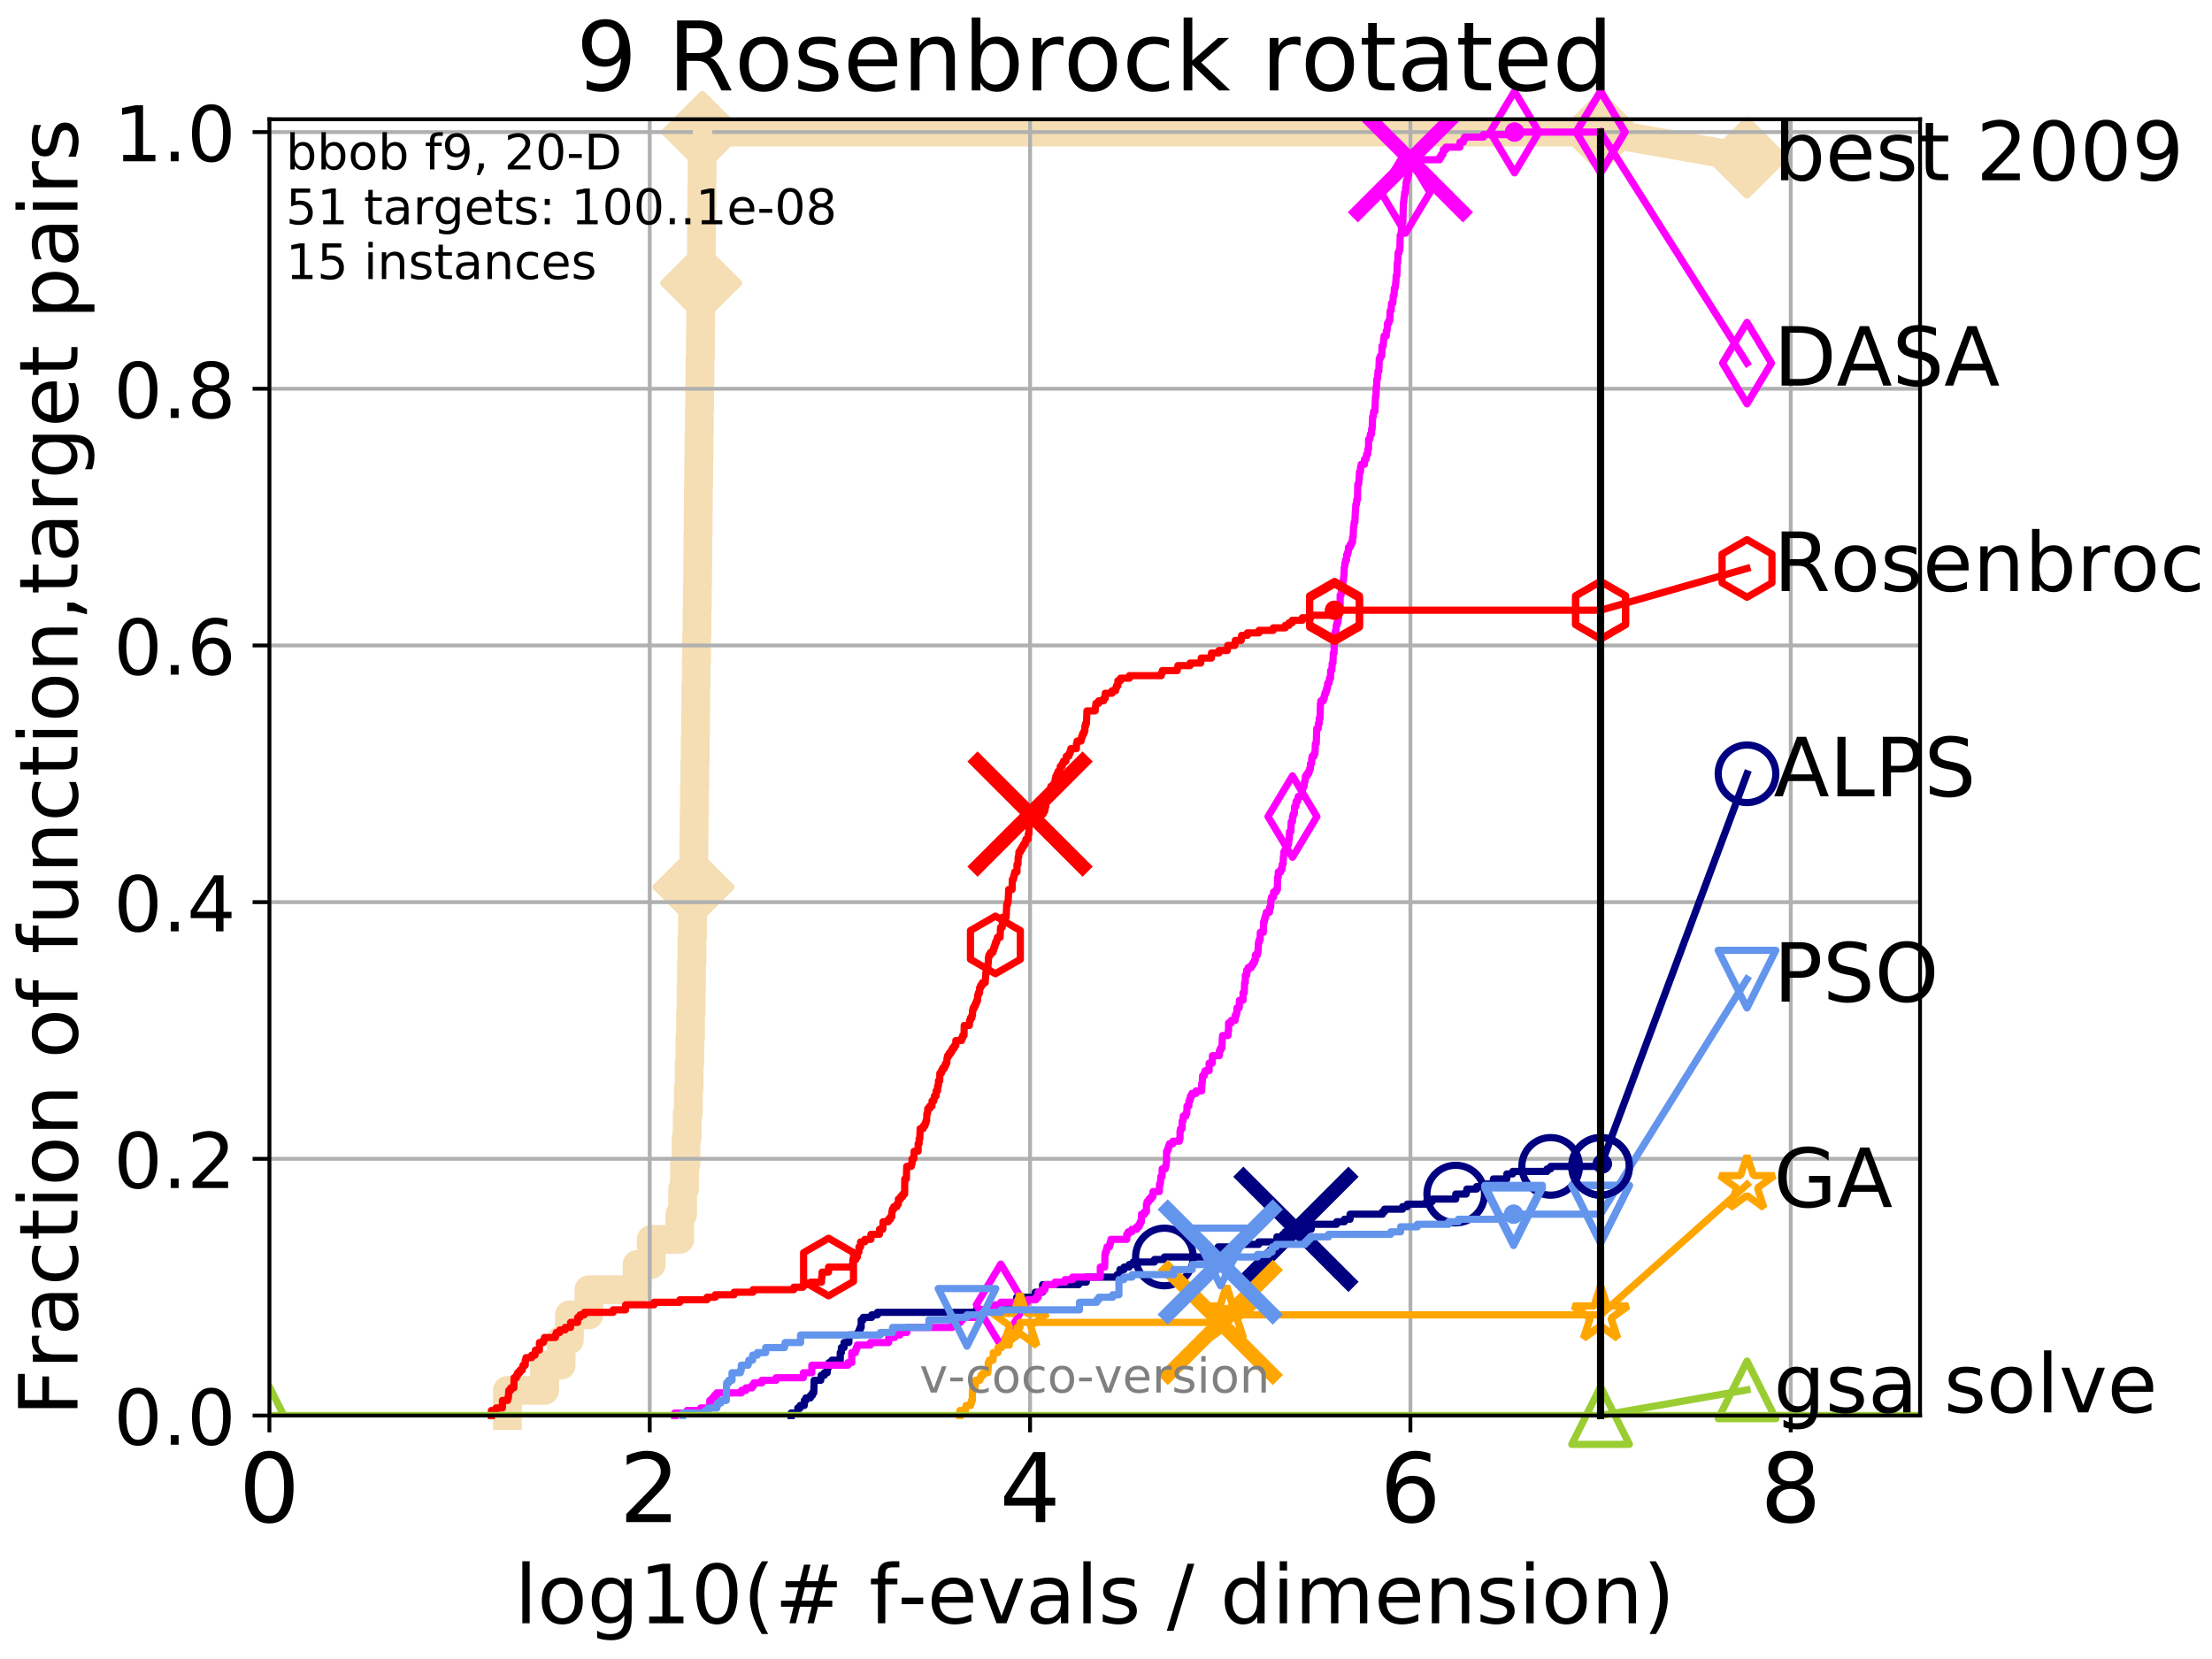 <?xml version="1.0" encoding="utf-8" standalone="no"?>
<!DOCTYPE svg PUBLIC "-//W3C//DTD SVG 1.1//EN"
  "http://www.w3.org/Graphics/SVG/1.1/DTD/svg11.dtd">
<!-- Created with matplotlib (http://matplotlib.org/) -->
<svg height="345.6pt" version="1.1" viewBox="0 0 460.8 345.6" width="460.8pt" xmlns="http://www.w3.org/2000/svg" xmlns:xlink="http://www.w3.org/1999/xlink">
 <defs>
  <style type="text/css">
*{stroke-linecap:butt;stroke-linejoin:round;}
  </style>
 </defs>
 <g id="figure_1">
  <g id="patch_1">
   <path d="M 0 345.6 
L 460.8 345.6 
L 460.8 0 
L 0 0 
z
" style="fill:#ffffff;"/>
  </g>
  <g id="axes_1">
   <g id="patch_2">
    <path d="M 56.12 294.88 
L 399.984 294.88 
L 399.984 24.84 
L 56.12 24.84 
z
" style="fill:#ffffff;"/>
   </g>
   <g id="line2d_1">
    <path d="M 105.704 294.88 
L 105.704 289.638 
L 113.45 289.638 
L 113.45 284.395 
L 116.891 284.395 
L 116.891 279.153 
L 118.613 279.153 
L 118.613 273.91 
L 122.688 273.91 
L 122.688 268.668 
L 132.716 268.668 
L 132.716 263.425 
L 135.667 263.425 
L 135.667 258.183 
L 141.619 258.183 
L 141.619 252.94 
L 142.206 252.94 
L 142.206 247.698 
L 142.606 247.698 
L 142.606 242.455 
L 142.903 242.455 
L 142.903 237.213 
L 143.139 237.213 
L 143.139 231.97 
L 143.395 231.97 
L 143.395 226.728 
L 143.572 226.728 
L 143.572 221.485 
L 143.715 221.485 
L 143.715 216.243 
L 143.847 216.243 
L 143.847 211 
L 143.957 211 
L 143.957 205.758 
L 144.056 205.758 
L 144.056 200.515 
L 144.159 200.515 
L 144.159 195.273 
L 144.257 195.273 
L 144.257 190.03 
L 144.374 190.03 
L 144.374 184.788 
L 144.476 184.788 
L 144.476 179.546 
L 144.541 179.546 
L 144.541 174.303 
L 144.607 174.303 
L 144.607 169.061 
L 144.682 169.061 
L 144.682 163.818 
L 144.757 163.818 
L 144.757 158.576 
L 144.826 158.576 
L 144.826 153.333 
L 144.891 153.333 
L 144.891 148.091 
L 144.955 148.091 
L 144.955 142.848 
L 145.033 142.848 
L 145.033 137.606 
L 145.121 137.606 
L 145.121 132.363 
L 145.19 132.363 
L 145.19 127.121 
L 145.257 127.121 
L 145.257 121.878 
L 145.339 121.878 
L 145.339 116.636 
L 145.378 116.636 
L 145.378 111.393 
L 145.435 111.393 
L 145.435 106.151 
L 145.493 106.151 
L 145.493 100.908 
L 145.545 100.908 
L 145.545 95.666 
L 145.607 95.666 
L 145.607 90.423 
L 145.678 90.423 
L 145.678 85.181 
L 145.758 85.181 
L 145.758 79.938 
L 145.819 79.938 
L 145.819 74.696 
L 145.903 74.696 
L 145.903 69.453 
L 145.954 69.453 
L 145.954 64.211 
L 146.005 64.211 
L 146.005 58.969 
L 146.061 58.969 
L 146.061 53.726 
L 146.116 53.726 
L 146.116 48.484 
L 146.157 48.484 
L 146.157 43.241 
L 146.217 43.241 
L 146.217 37.999 
L 146.263 37.999 
L 146.263 32.756 
L 146.322 32.756 
L 146.322 27.514 
L 333.43 27.514 
" style="fill:none;stroke:#f5deb3;stroke-linecap:square;stroke-width:6;"/>
   </g>
   <g id="line2d_2">
    <defs>
     <path d="M -0 7.778 
L 7.778 0 
L 0 -7.778 
L -7.778 -0 
z
" id="m9bbbffbb3f" style="stroke:#f5deb3;stroke-linejoin:miter;stroke-width:1.5;"/>
    </defs>
    <g>
     <use style="fill:#f5deb3;stroke:#f5deb3;stroke-linejoin:miter;stroke-width:1.5;" x="144.476" xlink:href="#m9bbbffbb3f" y="184.788"/>
     <use style="fill:#f5deb3;stroke:#f5deb3;stroke-linejoin:miter;stroke-width:1.5;" x="146.061" xlink:href="#m9bbbffbb3f" y="58.969"/>
     <use style="fill:#f5deb3;stroke:#f5deb3;stroke-linejoin:miter;stroke-width:1.5;" x="146.322" xlink:href="#m9bbbffbb3f" y="27.514"/>
     <use style="fill:#f5deb3;stroke:#f5deb3;stroke-linejoin:miter;stroke-width:1.5;" x="146.322" xlink:href="#m9bbbffbb3f" y="27.514"/>
     <use style="fill:#f5deb3;stroke:#f5deb3;stroke-linejoin:miter;stroke-width:1.5;" x="333.43" xlink:href="#m9bbbffbb3f" y="27.514"/>
    </g>
   </g>
   <g id="line2d_3">
    <path style="fill:none;stroke:#f5deb3;stroke-linecap:square;stroke-width:6;"/>
    <g/>
   </g>
   <g id="line2d_4">
    <path d="M 333.43 27.514 
L 363.934 32.861 
" style="fill:none;stroke:#f5deb3;stroke-linecap:square;stroke-width:6;"/>
    <g>
     <use style="fill:#f5deb3;stroke:#f5deb3;stroke-linejoin:miter;stroke-width:1.5;" x="333.43" xlink:href="#m9bbbffbb3f" y="27.514"/>
     <use style="fill:#f5deb3;stroke:#f5deb3;stroke-linejoin:miter;stroke-width:1.5;" x="363.934" xlink:href="#m9bbbffbb3f" y="32.861"/>
    </g>
   </g>
   <g id="matplotlib.axis_1">
    <g id="xtick_1">
     <g id="line2d_5">
      <path clip-path="url(#pd51733b1ce)" d="M 56.12 294.88 
L 56.12 24.84 
" style="fill:none;stroke:#b0b0b0;stroke-linecap:square;stroke-width:0.8;"/>
     </g>
     <g id="line2d_6">
      <defs>
       <path d="M 0 0 
L 0 3.5 
" id="mf13ce5adf7" style="stroke:#000000;stroke-width:0.8;"/>
      </defs>
      <g>
       <use style="stroke:#000000;stroke-width:0.8;" x="56.12" xlink:href="#mf13ce5adf7" y="294.88"/>
      </g>
     </g>
     <g id="text_1">
      <!-- 0 -->
      <defs>
       <path d="M 31.781 66.406 
Q 24.172 66.406 20.328 58.906 
Q 16.5 51.422 16.5 36.375 
Q 16.5 21.391 20.328 13.891 
Q 24.172 6.391 31.781 6.391 
Q 39.453 6.391 43.281 13.891 
Q 47.125 21.391 47.125 36.375 
Q 47.125 51.422 43.281 58.906 
Q 39.453 66.406 31.781 66.406 
z
M 31.781 74.219 
Q 44.047 74.219 50.516 64.516 
Q 56.984 54.828 56.984 36.375 
Q 56.984 17.969 50.516 8.266 
Q 44.047 -1.422 31.781 -1.422 
Q 19.531 -1.422 13.062 8.266 
Q 6.594 17.969 6.594 36.375 
Q 6.594 54.828 13.062 64.516 
Q 19.531 74.219 31.781 74.219 
z
" id="DejaVuSans-30"/>
      </defs>
      <g transform="translate(49.758 317.077)scale(0.2 -0.2)">
       <use xlink:href="#DejaVuSans-30"/>
      </g>
     </g>
    </g>
    <g id="xtick_2">
     <g id="line2d_7">
      <path clip-path="url(#pd51733b1ce)" d="M 135.351 294.88 
L 135.351 24.84 
" style="fill:none;stroke:#b0b0b0;stroke-linecap:square;stroke-width:0.8;"/>
     </g>
     <g id="line2d_8">
      <g>
       <use style="stroke:#000000;stroke-width:0.8;" x="135.351" xlink:href="#mf13ce5adf7" y="294.88"/>
      </g>
     </g>
     <g id="text_2">
      <!-- 2 -->
      <defs>
       <path d="M 19.188 8.297 
L 53.609 8.297 
L 53.609 0 
L 7.328 0 
L 7.328 8.297 
Q 12.938 14.109 22.625 23.891 
Q 32.328 33.688 34.812 36.531 
Q 39.547 41.844 41.422 45.531 
Q 43.312 49.219 43.312 52.781 
Q 43.312 58.594 39.234 62.25 
Q 35.156 65.922 28.609 65.922 
Q 23.969 65.922 18.812 64.312 
Q 13.672 62.703 7.812 59.422 
L 7.812 69.391 
Q 13.766 71.781 18.938 73 
Q 24.125 74.219 28.422 74.219 
Q 39.75 74.219 46.484 68.547 
Q 53.219 62.891 53.219 53.422 
Q 53.219 48.922 51.531 44.891 
Q 49.859 40.875 45.406 35.406 
Q 44.188 33.984 37.641 27.219 
Q 31.109 20.453 19.188 8.297 
z
" id="DejaVuSans-32"/>
      </defs>
      <g transform="translate(128.989 317.077)scale(0.2 -0.2)">
       <use xlink:href="#DejaVuSans-32"/>
      </g>
     </g>
    </g>
    <g id="xtick_3">
     <g id="line2d_9">
      <path clip-path="url(#pd51733b1ce)" d="M 214.583 294.88 
L 214.583 24.84 
" style="fill:none;stroke:#b0b0b0;stroke-linecap:square;stroke-width:0.8;"/>
     </g>
     <g id="line2d_10">
      <g>
       <use style="stroke:#000000;stroke-width:0.8;" x="214.583" xlink:href="#mf13ce5adf7" y="294.88"/>
      </g>
     </g>
     <g id="text_3">
      <!-- 4 -->
      <defs>
       <path d="M 37.797 64.312 
L 12.891 25.391 
L 37.797 25.391 
z
M 35.203 72.906 
L 47.609 72.906 
L 47.609 25.391 
L 58.016 25.391 
L 58.016 17.188 
L 47.609 17.188 
L 47.609 0 
L 37.797 0 
L 37.797 17.188 
L 4.891 17.188 
L 4.891 26.703 
z
" id="DejaVuSans-34"/>
      </defs>
      <g transform="translate(208.22 317.077)scale(0.2 -0.2)">
       <use xlink:href="#DejaVuSans-34"/>
      </g>
     </g>
    </g>
    <g id="xtick_4">
     <g id="line2d_11">
      <path clip-path="url(#pd51733b1ce)" d="M 293.814 294.88 
L 293.814 24.84 
" style="fill:none;stroke:#b0b0b0;stroke-linecap:square;stroke-width:0.8;"/>
     </g>
     <g id="line2d_12">
      <g>
       <use style="stroke:#000000;stroke-width:0.8;" x="293.814" xlink:href="#mf13ce5adf7" y="294.88"/>
      </g>
     </g>
     <g id="text_4">
      <!-- 6 -->
      <defs>
       <path d="M 33.016 40.375 
Q 26.375 40.375 22.484 35.828 
Q 18.609 31.297 18.609 23.391 
Q 18.609 15.531 22.484 10.953 
Q 26.375 6.391 33.016 6.391 
Q 39.656 6.391 43.531 10.953 
Q 47.406 15.531 47.406 23.391 
Q 47.406 31.297 43.531 35.828 
Q 39.656 40.375 33.016 40.375 
z
M 52.594 71.297 
L 52.594 62.312 
Q 48.875 64.062 45.094 64.984 
Q 41.312 65.922 37.594 65.922 
Q 27.828 65.922 22.672 59.328 
Q 17.531 52.734 16.797 39.406 
Q 19.672 43.656 24.016 45.922 
Q 28.375 48.188 33.594 48.188 
Q 44.578 48.188 50.953 41.516 
Q 57.328 34.859 57.328 23.391 
Q 57.328 12.156 50.688 5.359 
Q 44.047 -1.422 33.016 -1.422 
Q 20.359 -1.422 13.672 8.266 
Q 6.984 17.969 6.984 36.375 
Q 6.984 53.656 15.188 63.938 
Q 23.391 74.219 37.203 74.219 
Q 40.922 74.219 44.703 73.484 
Q 48.484 72.75 52.594 71.297 
z
" id="DejaVuSans-36"/>
      </defs>
      <g transform="translate(287.452 317.077)scale(0.2 -0.2)">
       <use xlink:href="#DejaVuSans-36"/>
      </g>
     </g>
    </g>
    <g id="xtick_5">
     <g id="line2d_13">
      <path clip-path="url(#pd51733b1ce)" d="M 373.045 294.88 
L 373.045 24.84 
" style="fill:none;stroke:#b0b0b0;stroke-linecap:square;stroke-width:0.8;"/>
     </g>
     <g id="line2d_14">
      <g>
       <use style="stroke:#000000;stroke-width:0.8;" x="373.045" xlink:href="#mf13ce5adf7" y="294.88"/>
      </g>
     </g>
     <g id="text_5">
      <!-- 8 -->
      <defs>
       <path d="M 31.781 34.625 
Q 24.75 34.625 20.719 30.859 
Q 16.703 27.094 16.703 20.516 
Q 16.703 13.922 20.719 10.156 
Q 24.75 6.391 31.781 6.391 
Q 38.812 6.391 42.859 10.172 
Q 46.922 13.969 46.922 20.516 
Q 46.922 27.094 42.891 30.859 
Q 38.875 34.625 31.781 34.625 
z
M 21.922 38.812 
Q 15.578 40.375 12.031 44.719 
Q 8.5 49.078 8.5 55.328 
Q 8.5 64.062 14.719 69.141 
Q 20.953 74.219 31.781 74.219 
Q 42.672 74.219 48.875 69.141 
Q 55.078 64.062 55.078 55.328 
Q 55.078 49.078 51.531 44.719 
Q 48 40.375 41.703 38.812 
Q 48.828 37.156 52.797 32.312 
Q 56.781 27.484 56.781 20.516 
Q 56.781 9.906 50.312 4.234 
Q 43.844 -1.422 31.781 -1.422 
Q 19.734 -1.422 13.25 4.234 
Q 6.781 9.906 6.781 20.516 
Q 6.781 27.484 10.781 32.312 
Q 14.797 37.156 21.922 38.812 
z
M 18.312 54.391 
Q 18.312 48.734 21.844 45.562 
Q 25.391 42.391 31.781 42.391 
Q 38.141 42.391 41.719 45.562 
Q 45.312 48.734 45.312 54.391 
Q 45.312 60.062 41.719 63.234 
Q 38.141 66.406 31.781 66.406 
Q 25.391 66.406 21.844 63.234 
Q 18.312 60.062 18.312 54.391 
z
" id="DejaVuSans-38"/>
      </defs>
      <g transform="translate(366.683 317.077)scale(0.2 -0.2)">
       <use xlink:href="#DejaVuSans-38"/>
      </g>
     </g>
    </g>
    <g id="text_6">
     <!-- log10(# f-evals / dimension) -->
     <defs>
      <path d="M 9.422 75.984 
L 18.406 75.984 
L 18.406 0 
L 9.422 0 
z
" id="DejaVuSans-6c"/>
      <path d="M 30.609 48.391 
Q 23.391 48.391 19.188 42.75 
Q 14.984 37.109 14.984 27.297 
Q 14.984 17.484 19.156 11.844 
Q 23.344 6.203 30.609 6.203 
Q 37.797 6.203 41.984 11.859 
Q 46.188 17.531 46.188 27.297 
Q 46.188 37.016 41.984 42.703 
Q 37.797 48.391 30.609 48.391 
z
M 30.609 56 
Q 42.328 56 49.016 48.375 
Q 55.719 40.766 55.719 27.297 
Q 55.719 13.875 49.016 6.219 
Q 42.328 -1.422 30.609 -1.422 
Q 18.844 -1.422 12.172 6.219 
Q 5.516 13.875 5.516 27.297 
Q 5.516 40.766 12.172 48.375 
Q 18.844 56 30.609 56 
z
" id="DejaVuSans-6f"/>
      <path d="M 45.406 27.984 
Q 45.406 37.75 41.375 43.109 
Q 37.359 48.484 30.078 48.484 
Q 22.859 48.484 18.828 43.109 
Q 14.797 37.75 14.797 27.984 
Q 14.797 18.266 18.828 12.891 
Q 22.859 7.516 30.078 7.516 
Q 37.359 7.516 41.375 12.891 
Q 45.406 18.266 45.406 27.984 
z
M 54.391 6.781 
Q 54.391 -7.172 48.188 -13.984 
Q 42 -20.797 29.203 -20.797 
Q 24.469 -20.797 20.266 -20.094 
Q 16.062 -19.391 12.109 -17.922 
L 12.109 -9.188 
Q 16.062 -11.328 19.922 -12.344 
Q 23.781 -13.375 27.781 -13.375 
Q 36.625 -13.375 41.016 -8.766 
Q 45.406 -4.156 45.406 5.172 
L 45.406 9.625 
Q 42.625 4.781 38.281 2.391 
Q 33.938 0 27.875 0 
Q 17.828 0 11.672 7.656 
Q 5.516 15.328 5.516 27.984 
Q 5.516 40.672 11.672 48.328 
Q 17.828 56 27.875 56 
Q 33.938 56 38.281 53.609 
Q 42.625 51.219 45.406 46.391 
L 45.406 54.688 
L 54.391 54.688 
z
" id="DejaVuSans-67"/>
      <path d="M 12.406 8.297 
L 28.516 8.297 
L 28.516 63.922 
L 10.984 60.406 
L 10.984 69.391 
L 28.422 72.906 
L 38.281 72.906 
L 38.281 8.297 
L 54.391 8.297 
L 54.391 0 
L 12.406 0 
z
" id="DejaVuSans-31"/>
      <path d="M 31 75.875 
Q 24.469 64.656 21.281 53.656 
Q 18.109 42.672 18.109 31.391 
Q 18.109 20.125 21.312 9.062 
Q 24.516 -2 31 -13.188 
L 23.188 -13.188 
Q 15.875 -1.703 12.234 9.375 
Q 8.594 20.453 8.594 31.391 
Q 8.594 42.281 12.203 53.312 
Q 15.828 64.359 23.188 75.875 
z
" id="DejaVuSans-28"/>
      <path d="M 51.125 44 
L 36.922 44 
L 32.812 27.688 
L 47.125 27.688 
z
M 43.797 71.781 
L 38.719 51.516 
L 52.984 51.516 
L 58.109 71.781 
L 65.922 71.781 
L 60.891 51.516 
L 76.125 51.516 
L 76.125 44 
L 58.984 44 
L 54.984 27.688 
L 70.516 27.688 
L 70.516 20.219 
L 53.078 20.219 
L 48 0 
L 40.188 0 
L 45.219 20.219 
L 30.906 20.219 
L 25.875 0 
L 18.016 0 
L 23.094 20.219 
L 7.719 20.219 
L 7.719 27.688 
L 24.906 27.688 
L 29 44 
L 13.281 44 
L 13.281 51.516 
L 30.906 51.516 
L 35.891 71.781 
z
" id="DejaVuSans-23"/>
      <path id="DejaVuSans-20"/>
      <path d="M 37.109 75.984 
L 37.109 68.5 
L 28.516 68.5 
Q 23.688 68.5 21.797 66.547 
Q 19.922 64.594 19.922 59.516 
L 19.922 54.688 
L 34.719 54.688 
L 34.719 47.703 
L 19.922 47.703 
L 19.922 0 
L 10.891 0 
L 10.891 47.703 
L 2.297 47.703 
L 2.297 54.688 
L 10.891 54.688 
L 10.891 58.5 
Q 10.891 67.625 15.141 71.797 
Q 19.391 75.984 28.609 75.984 
z
" id="DejaVuSans-66"/>
      <path d="M 4.891 31.391 
L 31.203 31.391 
L 31.203 23.391 
L 4.891 23.391 
z
" id="DejaVuSans-2d"/>
      <path d="M 56.203 29.594 
L 56.203 25.203 
L 14.891 25.203 
Q 15.484 15.922 20.484 11.062 
Q 25.484 6.203 34.422 6.203 
Q 39.594 6.203 44.453 7.469 
Q 49.312 8.734 54.109 11.281 
L 54.109 2.781 
Q 49.266 0.734 44.188 -0.344 
Q 39.109 -1.422 33.891 -1.422 
Q 20.797 -1.422 13.156 6.188 
Q 5.516 13.812 5.516 26.812 
Q 5.516 40.234 12.766 48.109 
Q 20.016 56 32.328 56 
Q 43.359 56 49.781 48.891 
Q 56.203 41.797 56.203 29.594 
z
M 47.219 32.234 
Q 47.125 39.594 43.094 43.984 
Q 39.062 48.391 32.422 48.391 
Q 24.906 48.391 20.391 44.141 
Q 15.875 39.891 15.188 32.172 
z
" id="DejaVuSans-65"/>
      <path d="M 2.984 54.688 
L 12.5 54.688 
L 29.594 8.797 
L 46.688 54.688 
L 56.203 54.688 
L 35.688 0 
L 23.484 0 
z
" id="DejaVuSans-76"/>
      <path d="M 34.281 27.484 
Q 23.391 27.484 19.188 25 
Q 14.984 22.516 14.984 16.5 
Q 14.984 11.719 18.141 8.906 
Q 21.297 6.109 26.703 6.109 
Q 34.188 6.109 38.703 11.406 
Q 43.219 16.703 43.219 25.484 
L 43.219 27.484 
z
M 52.203 31.203 
L 52.203 0 
L 43.219 0 
L 43.219 8.297 
Q 40.141 3.328 35.547 0.953 
Q 30.953 -1.422 24.312 -1.422 
Q 15.922 -1.422 10.953 3.297 
Q 6 8.016 6 15.922 
Q 6 25.141 12.172 29.828 
Q 18.359 34.516 30.609 34.516 
L 43.219 34.516 
L 43.219 35.406 
Q 43.219 41.609 39.141 45 
Q 35.062 48.391 27.688 48.391 
Q 23 48.391 18.547 47.266 
Q 14.109 46.141 10.016 43.891 
L 10.016 52.203 
Q 14.938 54.109 19.578 55.047 
Q 24.219 56 28.609 56 
Q 40.484 56 46.344 49.844 
Q 52.203 43.703 52.203 31.203 
z
" id="DejaVuSans-61"/>
      <path d="M 44.281 53.078 
L 44.281 44.578 
Q 40.484 46.531 36.375 47.5 
Q 32.281 48.484 27.875 48.484 
Q 21.188 48.484 17.844 46.438 
Q 14.5 44.391 14.5 40.281 
Q 14.5 37.156 16.891 35.375 
Q 19.281 33.594 26.516 31.984 
L 29.594 31.297 
Q 39.156 29.25 43.188 25.516 
Q 47.219 21.781 47.219 15.094 
Q 47.219 7.469 41.188 3.016 
Q 35.156 -1.422 24.609 -1.422 
Q 20.219 -1.422 15.453 -0.562 
Q 10.688 0.297 5.422 2 
L 5.422 11.281 
Q 10.406 8.688 15.234 7.391 
Q 20.062 6.109 24.812 6.109 
Q 31.156 6.109 34.562 8.281 
Q 37.984 10.453 37.984 14.406 
Q 37.984 18.062 35.516 20.016 
Q 33.062 21.969 24.703 23.781 
L 21.578 24.516 
Q 13.234 26.266 9.516 29.906 
Q 5.812 33.547 5.812 39.891 
Q 5.812 47.609 11.281 51.797 
Q 16.75 56 26.812 56 
Q 31.781 56 36.172 55.266 
Q 40.578 54.547 44.281 53.078 
z
" id="DejaVuSans-73"/>
      <path d="M 25.391 72.906 
L 33.688 72.906 
L 8.297 -9.281 
L 0 -9.281 
z
" id="DejaVuSans-2f"/>
      <path d="M 45.406 46.391 
L 45.406 75.984 
L 54.391 75.984 
L 54.391 0 
L 45.406 0 
L 45.406 8.203 
Q 42.578 3.328 38.25 0.953 
Q 33.938 -1.422 27.875 -1.422 
Q 17.969 -1.422 11.734 6.484 
Q 5.516 14.406 5.516 27.297 
Q 5.516 40.188 11.734 48.094 
Q 17.969 56 27.875 56 
Q 33.938 56 38.25 53.625 
Q 42.578 51.266 45.406 46.391 
z
M 14.797 27.297 
Q 14.797 17.391 18.875 11.75 
Q 22.953 6.109 30.078 6.109 
Q 37.203 6.109 41.297 11.75 
Q 45.406 17.391 45.406 27.297 
Q 45.406 37.203 41.297 42.844 
Q 37.203 48.484 30.078 48.484 
Q 22.953 48.484 18.875 42.844 
Q 14.797 37.203 14.797 27.297 
z
" id="DejaVuSans-64"/>
      <path d="M 9.422 54.688 
L 18.406 54.688 
L 18.406 0 
L 9.422 0 
z
M 9.422 75.984 
L 18.406 75.984 
L 18.406 64.594 
L 9.422 64.594 
z
" id="DejaVuSans-69"/>
      <path d="M 52 44.188 
Q 55.375 50.25 60.062 53.125 
Q 64.75 56 71.094 56 
Q 79.641 56 84.281 50.016 
Q 88.922 44.047 88.922 33.016 
L 88.922 0 
L 79.891 0 
L 79.891 32.719 
Q 79.891 40.578 77.094 44.375 
Q 74.312 48.188 68.609 48.188 
Q 61.625 48.188 57.562 43.547 
Q 53.516 38.922 53.516 30.906 
L 53.516 0 
L 44.484 0 
L 44.484 32.719 
Q 44.484 40.625 41.703 44.406 
Q 38.922 48.188 33.109 48.188 
Q 26.219 48.188 22.156 43.531 
Q 18.109 38.875 18.109 30.906 
L 18.109 0 
L 9.078 0 
L 9.078 54.688 
L 18.109 54.688 
L 18.109 46.188 
Q 21.188 51.219 25.484 53.609 
Q 29.781 56 35.688 56 
Q 41.656 56 45.828 52.969 
Q 50 49.953 52 44.188 
z
" id="DejaVuSans-6d"/>
      <path d="M 54.891 33.016 
L 54.891 0 
L 45.906 0 
L 45.906 32.719 
Q 45.906 40.484 42.875 44.328 
Q 39.844 48.188 33.797 48.188 
Q 26.516 48.188 22.312 43.547 
Q 18.109 38.922 18.109 30.906 
L 18.109 0 
L 9.078 0 
L 9.078 54.688 
L 18.109 54.688 
L 18.109 46.188 
Q 21.344 51.125 25.703 53.562 
Q 30.078 56 35.797 56 
Q 45.219 56 50.047 50.172 
Q 54.891 44.344 54.891 33.016 
z
" id="DejaVuSans-6e"/>
      <path d="M 8.016 75.875 
L 15.828 75.875 
Q 23.141 64.359 26.781 53.312 
Q 30.422 42.281 30.422 31.391 
Q 30.422 20.453 26.781 9.375 
Q 23.141 -1.703 15.828 -13.188 
L 8.016 -13.188 
Q 14.5 -2 17.703 9.062 
Q 20.906 20.125 20.906 31.391 
Q 20.906 42.672 17.703 53.656 
Q 14.5 64.656 8.016 75.875 
z
" id="DejaVuSans-29"/>
     </defs>
     <g transform="translate(107.211 338.154)scale(0.17 -0.17)">
      <use xlink:href="#DejaVuSans-6c"/>
      <use x="27.783" xlink:href="#DejaVuSans-6f"/>
      <use x="88.965" xlink:href="#DejaVuSans-67"/>
      <use x="152.441" xlink:href="#DejaVuSans-31"/>
      <use x="216.064" xlink:href="#DejaVuSans-30"/>
      <use x="279.688" xlink:href="#DejaVuSans-28"/>
      <use x="318.701" xlink:href="#DejaVuSans-23"/>
      <use x="402.49" xlink:href="#DejaVuSans-20"/>
      <use x="434.277" xlink:href="#DejaVuSans-66"/>
      <use x="469.404" xlink:href="#DejaVuSans-2d"/>
      <use x="505.488" xlink:href="#DejaVuSans-65"/>
      <use x="567.012" xlink:href="#DejaVuSans-76"/>
      <use x="626.191" xlink:href="#DejaVuSans-61"/>
      <use x="687.471" xlink:href="#DejaVuSans-6c"/>
      <use x="715.254" xlink:href="#DejaVuSans-73"/>
      <use x="767.354" xlink:href="#DejaVuSans-20"/>
      <use x="799.141" xlink:href="#DejaVuSans-2f"/>
      <use x="832.832" xlink:href="#DejaVuSans-20"/>
      <use x="864.619" xlink:href="#DejaVuSans-64"/>
      <use x="928.096" xlink:href="#DejaVuSans-69"/>
      <use x="955.879" xlink:href="#DejaVuSans-6d"/>
      <use x="1053.291" xlink:href="#DejaVuSans-65"/>
      <use x="1114.814" xlink:href="#DejaVuSans-6e"/>
      <use x="1178.193" xlink:href="#DejaVuSans-73"/>
      <use x="1230.293" xlink:href="#DejaVuSans-69"/>
      <use x="1258.076" xlink:href="#DejaVuSans-6f"/>
      <use x="1319.258" xlink:href="#DejaVuSans-6e"/>
      <use x="1382.637" xlink:href="#DejaVuSans-29"/>
     </g>
    </g>
   </g>
   <g id="matplotlib.axis_2">
    <g id="ytick_1">
     <g id="line2d_15">
      <path clip-path="url(#pd51733b1ce)" d="M 56.12 294.88 
L 399.984 294.88 
" style="fill:none;stroke:#b0b0b0;stroke-linecap:square;stroke-width:0.8;"/>
     </g>
     <g id="line2d_16">
      <defs>
       <path d="M 0 0 
L -3.5 0 
" id="m113dd526c5" style="stroke:#000000;stroke-width:0.8;"/>
      </defs>
      <g>
       <use style="stroke:#000000;stroke-width:0.8;" x="56.12" xlink:href="#m113dd526c5" y="294.88"/>
      </g>
     </g>
     <g id="text_7">
      <!-- 0.0 -->
      <defs>
       <path d="M 10.688 12.406 
L 21 12.406 
L 21 0 
L 10.688 0 
z
" id="DejaVuSans-2e"/>
      </defs>
      <g transform="translate(23.675 300.959)scale(0.16 -0.16)">
       <use xlink:href="#DejaVuSans-30"/>
       <use x="63.623" xlink:href="#DejaVuSans-2e"/>
       <use x="95.41" xlink:href="#DejaVuSans-30"/>
      </g>
     </g>
    </g>
    <g id="ytick_2">
     <g id="line2d_17">
      <path clip-path="url(#pd51733b1ce)" d="M 56.12 241.407 
L 399.984 241.407 
" style="fill:none;stroke:#b0b0b0;stroke-linecap:square;stroke-width:0.8;"/>
     </g>
     <g id="line2d_18">
      <g>
       <use style="stroke:#000000;stroke-width:0.8;" x="56.12" xlink:href="#m113dd526c5" y="241.407"/>
      </g>
     </g>
     <g id="text_8">
      <!-- 0.2 -->
      <g transform="translate(23.675 247.485)scale(0.16 -0.16)">
       <use xlink:href="#DejaVuSans-30"/>
       <use x="63.623" xlink:href="#DejaVuSans-2e"/>
       <use x="95.41" xlink:href="#DejaVuSans-32"/>
      </g>
     </g>
    </g>
    <g id="ytick_3">
     <g id="line2d_19">
      <path clip-path="url(#pd51733b1ce)" d="M 56.12 187.933 
L 399.984 187.933 
" style="fill:none;stroke:#b0b0b0;stroke-linecap:square;stroke-width:0.8;"/>
     </g>
     <g id="line2d_20">
      <g>
       <use style="stroke:#000000;stroke-width:0.8;" x="56.12" xlink:href="#m113dd526c5" y="187.933"/>
      </g>
     </g>
     <g id="text_9">
      <!-- 0.4 -->
      <g transform="translate(23.675 194.012)scale(0.16 -0.16)">
       <use xlink:href="#DejaVuSans-30"/>
       <use x="63.623" xlink:href="#DejaVuSans-2e"/>
       <use x="95.41" xlink:href="#DejaVuSans-34"/>
      </g>
     </g>
    </g>
    <g id="ytick_4">
     <g id="line2d_21">
      <path clip-path="url(#pd51733b1ce)" d="M 56.12 134.46 
L 399.984 134.46 
" style="fill:none;stroke:#b0b0b0;stroke-linecap:square;stroke-width:0.8;"/>
     </g>
     <g id="line2d_22">
      <g>
       <use style="stroke:#000000;stroke-width:0.8;" x="56.12" xlink:href="#m113dd526c5" y="134.46"/>
      </g>
     </g>
     <g id="text_10">
      <!-- 0.6 -->
      <g transform="translate(23.675 140.539)scale(0.16 -0.16)">
       <use xlink:href="#DejaVuSans-30"/>
       <use x="63.623" xlink:href="#DejaVuSans-2e"/>
       <use x="95.41" xlink:href="#DejaVuSans-36"/>
      </g>
     </g>
    </g>
    <g id="ytick_5">
     <g id="line2d_23">
      <path clip-path="url(#pd51733b1ce)" d="M 56.12 80.987 
L 399.984 80.987 
" style="fill:none;stroke:#b0b0b0;stroke-linecap:square;stroke-width:0.8;"/>
     </g>
     <g id="line2d_24">
      <g>
       <use style="stroke:#000000;stroke-width:0.8;" x="56.12" xlink:href="#m113dd526c5" y="80.987"/>
      </g>
     </g>
     <g id="text_11">
      <!-- 0.8 -->
      <g transform="translate(23.675 87.066)scale(0.16 -0.16)">
       <use xlink:href="#DejaVuSans-30"/>
       <use x="63.623" xlink:href="#DejaVuSans-2e"/>
       <use x="95.41" xlink:href="#DejaVuSans-38"/>
      </g>
     </g>
    </g>
    <g id="ytick_6">
     <g id="line2d_25">
      <path clip-path="url(#pd51733b1ce)" d="M 56.12 27.514 
L 399.984 27.514 
" style="fill:none;stroke:#b0b0b0;stroke-linecap:square;stroke-width:0.8;"/>
     </g>
     <g id="line2d_26">
      <g>
       <use style="stroke:#000000;stroke-width:0.8;" x="56.12" xlink:href="#m113dd526c5" y="27.514"/>
      </g>
     </g>
     <g id="text_12">
      <!-- 1.0 -->
      <g transform="translate(23.675 33.592)scale(0.16 -0.16)">
       <use xlink:href="#DejaVuSans-31"/>
       <use x="63.623" xlink:href="#DejaVuSans-2e"/>
       <use x="95.41" xlink:href="#DejaVuSans-30"/>
      </g>
     </g>
    </g>
    <g id="text_13">
     <!-- Fraction of function,target pairs -->
     <defs>
      <path d="M 9.812 72.906 
L 51.703 72.906 
L 51.703 64.594 
L 19.672 64.594 
L 19.672 43.109 
L 48.578 43.109 
L 48.578 34.812 
L 19.672 34.812 
L 19.672 0 
L 9.812 0 
z
" id="DejaVuSans-46"/>
      <path d="M 41.109 46.297 
Q 39.594 47.172 37.812 47.578 
Q 36.031 48 33.891 48 
Q 26.266 48 22.188 43.047 
Q 18.109 38.094 18.109 28.812 
L 18.109 0 
L 9.078 0 
L 9.078 54.688 
L 18.109 54.688 
L 18.109 46.188 
Q 20.953 51.172 25.484 53.578 
Q 30.031 56 36.531 56 
Q 37.453 56 38.578 55.875 
Q 39.703 55.766 41.062 55.516 
z
" id="DejaVuSans-72"/>
      <path d="M 48.781 52.594 
L 48.781 44.188 
Q 44.969 46.297 41.141 47.344 
Q 37.312 48.391 33.406 48.391 
Q 24.656 48.391 19.812 42.844 
Q 14.984 37.312 14.984 27.297 
Q 14.984 17.281 19.812 11.734 
Q 24.656 6.203 33.406 6.203 
Q 37.312 6.203 41.141 7.25 
Q 44.969 8.297 48.781 10.406 
L 48.781 2.094 
Q 45.016 0.344 40.984 -0.531 
Q 36.969 -1.422 32.422 -1.422 
Q 20.062 -1.422 12.781 6.344 
Q 5.516 14.109 5.516 27.297 
Q 5.516 40.672 12.859 48.328 
Q 20.219 56 33.016 56 
Q 37.156 56 41.109 55.141 
Q 45.062 54.297 48.781 52.594 
z
" id="DejaVuSans-63"/>
      <path d="M 18.312 70.219 
L 18.312 54.688 
L 36.812 54.688 
L 36.812 47.703 
L 18.312 47.703 
L 18.312 18.016 
Q 18.312 11.328 20.141 9.422 
Q 21.969 7.516 27.594 7.516 
L 36.812 7.516 
L 36.812 0 
L 27.594 0 
Q 17.188 0 13.234 3.875 
Q 9.281 7.766 9.281 18.016 
L 9.281 47.703 
L 2.688 47.703 
L 2.688 54.688 
L 9.281 54.688 
L 9.281 70.219 
z
" id="DejaVuSans-74"/>
      <path d="M 8.5 21.578 
L 8.5 54.688 
L 17.484 54.688 
L 17.484 21.922 
Q 17.484 14.156 20.5 10.266 
Q 23.531 6.391 29.594 6.391 
Q 36.859 6.391 41.078 11.031 
Q 45.312 15.672 45.312 23.688 
L 45.312 54.688 
L 54.297 54.688 
L 54.297 0 
L 45.312 0 
L 45.312 8.406 
Q 42.047 3.422 37.719 1 
Q 33.406 -1.422 27.688 -1.422 
Q 18.266 -1.422 13.375 4.438 
Q 8.5 10.297 8.5 21.578 
z
M 31.109 56 
z
" id="DejaVuSans-75"/>
      <path d="M 11.719 12.406 
L 22.016 12.406 
L 22.016 4 
L 14.016 -11.625 
L 7.719 -11.625 
L 11.719 4 
z
" id="DejaVuSans-2c"/>
      <path d="M 18.109 8.203 
L 18.109 -20.797 
L 9.078 -20.797 
L 9.078 54.688 
L 18.109 54.688 
L 18.109 46.391 
Q 20.953 51.266 25.266 53.625 
Q 29.594 56 35.594 56 
Q 45.562 56 51.781 48.094 
Q 58.016 40.188 58.016 27.297 
Q 58.016 14.406 51.781 6.484 
Q 45.562 -1.422 35.594 -1.422 
Q 29.594 -1.422 25.266 0.953 
Q 20.953 3.328 18.109 8.203 
z
M 48.688 27.297 
Q 48.688 37.203 44.609 42.844 
Q 40.531 48.484 33.406 48.484 
Q 26.266 48.484 22.188 42.844 
Q 18.109 37.203 18.109 27.297 
Q 18.109 17.391 22.188 11.75 
Q 26.266 6.109 33.406 6.109 
Q 40.531 6.109 44.609 11.75 
Q 48.688 17.391 48.688 27.297 
z
" id="DejaVuSans-70"/>
     </defs>
     <g transform="translate(16.14 294.999)rotate(-90)scale(0.17 -0.17)">
      <use xlink:href="#DejaVuSans-46"/>
      <use x="57.41" xlink:href="#DejaVuSans-72"/>
      <use x="98.523" xlink:href="#DejaVuSans-61"/>
      <use x="159.803" xlink:href="#DejaVuSans-63"/>
      <use x="214.783" xlink:href="#DejaVuSans-74"/>
      <use x="253.992" xlink:href="#DejaVuSans-69"/>
      <use x="281.775" xlink:href="#DejaVuSans-6f"/>
      <use x="342.957" xlink:href="#DejaVuSans-6e"/>
      <use x="406.336" xlink:href="#DejaVuSans-20"/>
      <use x="438.123" xlink:href="#DejaVuSans-6f"/>
      <use x="499.305" xlink:href="#DejaVuSans-66"/>
      <use x="534.51" xlink:href="#DejaVuSans-20"/>
      <use x="566.297" xlink:href="#DejaVuSans-66"/>
      <use x="601.502" xlink:href="#DejaVuSans-75"/>
      <use x="664.881" xlink:href="#DejaVuSans-6e"/>
      <use x="728.26" xlink:href="#DejaVuSans-63"/>
      <use x="783.24" xlink:href="#DejaVuSans-74"/>
      <use x="822.449" xlink:href="#DejaVuSans-69"/>
      <use x="850.232" xlink:href="#DejaVuSans-6f"/>
      <use x="911.414" xlink:href="#DejaVuSans-6e"/>
      <use x="974.793" xlink:href="#DejaVuSans-2c"/>
      <use x="1006.58" xlink:href="#DejaVuSans-74"/>
      <use x="1045.789" xlink:href="#DejaVuSans-61"/>
      <use x="1107.068" xlink:href="#DejaVuSans-72"/>
      <use x="1148.166" xlink:href="#DejaVuSans-67"/>
      <use x="1211.643" xlink:href="#DejaVuSans-65"/>
      <use x="1273.166" xlink:href="#DejaVuSans-74"/>
      <use x="1312.375" xlink:href="#DejaVuSans-20"/>
      <use x="1344.162" xlink:href="#DejaVuSans-70"/>
      <use x="1407.639" xlink:href="#DejaVuSans-61"/>
      <use x="1468.918" xlink:href="#DejaVuSans-69"/>
      <use x="1496.701" xlink:href="#DejaVuSans-72"/>
      <use x="1537.814" xlink:href="#DejaVuSans-73"/>
     </g>
    </g>
   </g>
   <g id="line2d_27">
    <defs>
     <path d="M 0 1.5 
C 0.398 1.5 0.779 1.342 1.061 1.061 
C 1.342 0.779 1.5 0.398 1.5 0 
C 1.5 -0.398 1.342 -0.779 1.061 -1.061 
C 0.779 -1.342 0.398 -1.5 0 -1.5 
C -0.398 -1.5 -0.779 -1.342 -1.061 -1.061 
C -1.342 -0.779 -1.5 -0.398 -1.5 0 
C -1.5 0.398 -1.342 0.779 -1.061 1.061 
C -0.779 1.342 -0.398 1.5 0 1.5 
z
" id="m31036756f7" style="stroke:#f5deb3;"/>
    </defs>
    <g>
     <use style="fill:#f5deb3;stroke:#f5deb3;" x="146.322" xlink:href="#m31036756f7" y="27.514"/>
     <use style="fill:#f5deb3;stroke:#f5deb3;" x="146.322" xlink:href="#m31036756f7" y="27.514"/>
    </g>
   </g>
   <g id="line2d_28">
    <defs>
     <path d="M 0 1.5 
C 0.398 1.5 0.779 1.342 1.061 1.061 
C 1.342 0.779 1.5 0.398 1.5 0 
C 1.5 -0.398 1.342 -0.779 1.061 -1.061 
C 0.779 -1.342 0.398 -1.5 0 -1.5 
C -0.398 -1.5 -0.779 -1.342 -1.061 -1.061 
C -1.342 -0.779 -1.5 -0.398 -1.5 0 
C -1.5 0.398 -1.342 0.779 -1.061 1.061 
C -0.779 1.342 -0.398 1.5 0 1.5 
z
" id="mf05211def0" style="stroke:#000080;"/>
    </defs>
    <g>
     <use style="fill:#000080;stroke:#000080;" x="333.793" xlink:href="#mf05211def0" y="242.455"/>
     <use style="fill:#000080;stroke:#000080;" x="333.793" xlink:href="#mf05211def0" y="242.455"/>
    </g>
   </g>
   <g id="line2d_29">
    <path d="M 164.804 294.88 
L 164.804 294.356 
L 166.193 294.356 
L 166.193 293.307 
L 166.68 293.307 
L 166.68 292.783 
L 167.554 292.783 
L 167.554 291.735 
L 167.883 291.735 
L 167.883 291.21 
L 168.823 291.21 
L 168.823 290.686 
L 169.234 290.686 
L 169.234 290.162 
L 169.518 290.162 
L 169.605 287.541 
L 170.973 287.541 
L 171.078 286.492 
L 171.74 286.492 
L 171.74 285.968 
L 172.324 285.968 
L 172.401 284.919 
L 172.587 284.919 
L 172.685 283.871 
L 173.309 283.871 
L 173.309 283.347 
L 175.041 283.347 
L 175.041 281.774 
L 175.274 281.774 
L 175.274 280.725 
L 175.822 280.725 
L 175.822 279.677 
L 176.823 279.677 
L 176.888 278.104 
L 178.703 278.104 
L 178.703 277.58 
L 178.974 277.58 
L 178.974 277.056 
L 179.172 277.056 
L 179.172 276.531 
L 179.397 276.531 
L 179.397 274.959 
L 179.82 274.959 
L 179.82 274.434 
L 181.591 274.434 
L 181.591 273.91 
L 182.786 273.91 
L 182.786 273.386 
L 203.357 273.386 
L 203.357 272.862 
L 207.027 272.862 
L 207.027 272.337 
L 208.884 272.337 
L 208.884 271.813 
L 211.798 271.813 
L 211.8 270.24 
L 215.666 270.24 
L 215.666 269.192 
L 217.193 269.192 
L 217.193 267.619 
L 224.706 267.619 
L 224.706 267.095 
L 226.295 267.095 
L 226.295 266.046 
L 232.728 266.046 
L 232.728 265.522 
L 233.303 265.522 
L 233.303 264.474 
L 234.171 264.474 
L 234.171 263.949 
L 235.225 263.949 
L 235.225 263.425 
L 236.058 263.425 
L 236.058 262.901 
L 240.492 262.901 
L 240.492 262.377 
L 242.569 262.377 
L 242.569 261.852 
L 251.192 261.852 
L 251.192 261.328 
L 253.754 261.328 
L 253.754 259.755 
L 258.251 259.755 
L 258.251 259.231 
L 262.212 259.231 
L 262.212 258.707 
L 266.004 258.707 
L 266.004 257.658 
L 267.229 257.658 
L 267.229 257.134 
L 267.714 257.134 
L 267.714 256.61 
L 268.642 256.61 
L 268.642 256.086 
L 273.149 256.086 
L 273.149 255.037 
L 278.446 255.037 
L 278.446 254.513 
L 280.071 254.513 
L 280.071 253.989 
L 281.241 253.989 
L 281.241 252.94 
L 288 252.94 
L 288 252.416 
L 288.435 252.416 
L 288.435 251.892 
L 292.179 251.892 
L 292.179 251.367 
L 293.17 251.367 
L 293.17 250.843 
L 297.14 250.843 
L 297.14 250.319 
L 298.339 250.319 
L 298.339 249.795 
L 303.259 249.795 
L 303.259 248.746 
L 305.421 248.746 
L 305.421 248.222 
L 305.58 248.222 
L 305.58 247.698 
L 307.624 247.698 
L 307.624 247.173 
L 309.23 247.173 
L 309.23 246.649 
L 310.987 246.649 
L 310.987 246.125 
L 311.102 246.125 
L 311.102 245.601 
L 313.897 245.601 
L 313.897 244.552 
L 315.119 244.552 
L 315.119 244.028 
L 322.283 244.028 
L 322.283 243.504 
L 323.029 243.504 
L 323.029 242.979 
L 333.43 242.979 
L 333.43 242.979 
" style="fill:none;stroke:#000080;stroke-linecap:square;stroke-width:1.5;"/>
   </g>
   <g id="line2d_30">
    <defs>
     <path d="M 0 6 
C 1.591 6 3.117 5.368 4.243 4.243 
C 5.368 3.117 6 1.591 6 0 
C 6 -1.591 5.368 -3.117 4.243 -4.243 
C 3.117 -5.368 1.591 -6 0 -6 
C -1.591 -6 -3.117 -5.368 -4.243 -4.243 
C -5.368 -3.117 -6 -1.591 -6 0 
C -6 1.591 -5.368 3.117 -4.243 4.243 
C -3.117 5.368 -1.591 6 0 6 
z
" id="mbb4d6ba54e" style="stroke:#000080;stroke-width:1.5;"/>
    </defs>
    <g>
     <use style="fill-opacity:0;stroke:#000080;stroke-width:1.5;" x="242.569" xlink:href="#mbb4d6ba54e" y="261.852"/>
     <use style="fill-opacity:0;stroke:#000080;stroke-width:1.5;" x="303.259" xlink:href="#mbb4d6ba54e" y="248.746"/>
     <use style="fill-opacity:0;stroke:#000080;stroke-width:1.5;" x="323.029" xlink:href="#mbb4d6ba54e" y="242.979"/>
     <use style="fill-opacity:0;stroke:#000080;stroke-width:1.5;" x="333.43" xlink:href="#mbb4d6ba54e" y="242.979"/>
    </g>
   </g>
   <g id="line2d_31">
    <path style="fill:none;stroke:#000080;stroke-linecap:square;stroke-width:1.5;"/>
    <g/>
   </g>
   <g id="line2d_32">
    <path clip-path="url(#pd51733b1ce)" d="M 269.963 256.086 
" style="fill:none;stroke:#000080;stroke-linecap:square;stroke-width:1.5;"/>
    <defs>
     <path d="M -12 12 
L 12 -12 
M -12 -12 
L 12 12 
" id="m7135c532fb" style="stroke:#000080;stroke-width:3;"/>
    </defs>
    <g clip-path="url(#pd51733b1ce)">
     <use style="fill:#000080;stroke:#000080;stroke-width:3;" x="269.963" xlink:href="#m7135c532fb" y="256.086"/>
    </g>
   </g>
   <g id="line2d_33">
    <defs>
     <path d="M 0 1.5 
C 0.398 1.5 0.779 1.342 1.061 1.061 
C 1.342 0.779 1.5 0.398 1.5 0 
C 1.5 -0.398 1.342 -0.779 1.061 -1.061 
C 0.779 -1.342 0.398 -1.5 0 -1.5 
C -0.398 -1.5 -0.779 -1.342 -1.061 -1.061 
C -1.342 -0.779 -1.5 -0.398 -1.5 0 
C -1.5 0.398 -1.342 0.779 -1.061 1.061 
C -0.779 1.342 -0.398 1.5 0 1.5 
z
" id="mef86927960" style="stroke:#ff00ff;"/>
    </defs>
    <g>
     <use style="fill:#ff00ff;stroke:#ff00ff;" x="315.502" xlink:href="#mef86927960" y="27.514"/>
     <use style="fill:#ff00ff;stroke:#ff00ff;" x="315.502" xlink:href="#mef86927960" y="27.514"/>
    </g>
   </g>
   <g id="line2d_34">
    <path d="M 140.553 294.88 
L 140.553 294.356 
L 143.123 294.356 
L 143.123 293.832 
L 145.968 293.832 
L 145.968 293.307 
L 147.856 293.307 
L 147.856 291.735 
L 148.389 291.735 
L 148.389 291.21 
L 148.815 291.21 
L 148.815 290.686 
L 149.319 290.686 
L 149.319 290.162 
L 154.469 290.162 
L 154.469 289.638 
L 155.387 289.638 
L 155.387 289.113 
L 156.665 289.113 
L 156.665 288.589 
L 157.064 288.589 
L 157.064 288.065 
L 158.703 288.065 
L 158.703 287.541 
L 161.657 287.541 
L 161.657 287.016 
L 167.35 287.016 
L 167.35 285.968 
L 169.116 285.968 
L 169.116 284.395 
L 176.628 284.395 
L 176.628 283.871 
L 177.431 283.871 
L 177.431 281.774 
L 178.185 281.774 
L 178.185 281.25 
L 178.388 281.25 
L 178.388 280.725 
L 178.598 280.725 
L 178.598 280.201 
L 181.314 280.201 
L 181.314 279.677 
L 185.12 279.677 
L 185.12 278.628 
L 186.365 278.628 
L 186.365 278.104 
L 187.476 278.104 
L 187.476 277.58 
L 188.912 277.58 
L 188.912 276.531 
L 198.347 276.531 
L 198.347 276.007 
L 199.265 276.007 
L 199.265 275.483 
L 200.06 275.483 
L 200.06 274.959 
L 200.537 274.959 
L 200.537 274.434 
L 203.886 274.434 
L 203.886 273.91 
L 204.439 273.91 
L 204.439 272.862 
L 206.077 272.862 
L 206.077 272.337 
L 207.284 272.337 
L 207.284 271.813 
L 208.482 271.813 
L 208.482 271.289 
L 213.989 271.289 
L 213.989 270.765 
L 215.793 270.765 
L 215.793 270.24 
L 216.287 270.24 
L 216.287 269.192 
L 217.039 269.192 
L 217.039 268.668 
L 217.669 268.668 
L 217.778 267.619 
L 219.787 267.619 
L 219.787 267.095 
L 221.85 267.095 
L 221.85 266.571 
L 223.434 266.571 
L 223.434 266.046 
L 229.216 266.046 
L 229.216 263.949 
L 230.127 263.949 
L 230.181 261.328 
L 230.279 261.328 
L 230.279 260.804 
L 230.479 260.804 
L 230.479 260.28 
L 230.604 260.28 
L 230.604 259.755 
L 231.129 259.755 
L 231.129 259.231 
L 231.301 259.231 
L 231.301 258.707 
L 231.425 258.707 
L 231.425 258.183 
L 234.722 258.183 
L 234.722 257.134 
L 235.02 257.134 
L 235.02 256.61 
L 235.791 256.61 
L 235.791 256.086 
L 236.804 256.086 
L 236.804 255.561 
L 237.285 255.561 
L 237.285 255.037 
L 237.537 255.037 
L 237.537 254.513 
L 237.786 254.513 
L 237.786 252.94 
L 238.439 252.94 
L 238.439 252.416 
L 238.829 252.416 
L 238.829 250.843 
L 238.959 250.843 
L 238.959 250.319 
L 239.331 250.319 
L 239.331 249.795 
L 239.802 249.795 
L 239.802 249.27 
L 240.19 249.27 
L 240.19 248.222 
L 241.511 248.222 
L 241.55 246.649 
L 241.719 246.649 
L 241.828 245.076 
L 242.091 245.076 
L 242.091 243.504 
L 242.745 243.504 
L 242.745 242.979 
L 242.893 242.979 
L 242.999 241.931 
L 243.005 241.931 
L 243.005 239.834 
L 243.251 239.834 
L 243.251 239.31 
L 243.424 239.31 
L 243.424 238.785 
L 243.624 238.785 
L 243.624 238.261 
L 244.331 238.261 
L 244.331 237.737 
L 245.684 237.737 
L 245.684 237.213 
L 245.82 237.213 
L 245.82 235.64 
L 245.932 235.64 
L 245.932 235.116 
L 246.25 235.116 
L 246.266 233.543 
L 246.451 233.543 
L 246.491 232.495 
L 247.032 232.495 
L 247.032 231.97 
L 247.234 231.97 
L 247.282 230.398 
L 247.652 230.398 
L 247.676 229.349 
L 247.881 229.349 
L 247.881 228.825 
L 248.007 228.825 
L 248.007 228.301 
L 248.302 228.301 
L 248.302 227.776 
L 249.171 227.776 
L 249.171 227.252 
L 250.333 227.252 
L 250.333 225.679 
L 250.444 225.679 
L 250.515 224.107 
L 250.866 224.107 
L 250.866 223.582 
L 251.029 223.582 
L 251.029 223.058 
L 251.88 223.058 
L 251.88 221.485 
L 252.53 221.485 
L 252.571 219.913 
L 254.008 219.913 
L 254.024 218.864 
L 254.251 218.864 
L 254.251 218.34 
L 254.543 218.34 
L 254.624 216.243 
L 254.687 216.243 
L 254.687 215.719 
L 255.819 215.719 
L 255.88 214.67 
L 255.932 214.67 
L 255.932 213.097 
L 256.487 213.097 
L 256.487 212.573 
L 257.297 212.573 
L 257.297 211.525 
L 257.556 211.525 
L 257.556 211 
L 257.67 211 
L 257.673 209.952 
L 258.138 209.952 
L 258.189 208.379 
L 258.948 208.379 
L 258.948 206.806 
L 259.206 206.806 
L 259.267 204.709 
L 259.417 204.709 
L 259.417 203.137 
L 259.72 203.137 
L 259.72 202.088 
L 260.02 202.088 
L 260.02 201.564 
L 260.67 201.564 
L 260.67 201.04 
L 261.03 201.04 
L 261.03 200.515 
L 261.336 200.515 
L 261.336 199.991 
L 261.509 199.991 
L 261.509 198.943 
L 261.943 198.943 
L 261.943 198.418 
L 262.061 198.418 
L 262.154 196.321 
L 262.288 196.321 
L 262.288 195.797 
L 262.513 195.797 
L 262.542 194.224 
L 263.18 194.224 
L 263.206 192.127 
L 263.36 192.127 
L 263.36 191.603 
L 263.494 191.603 
L 263.494 191.079 
L 263.669 191.079 
L 263.669 190.555 
L 263.803 190.555 
L 263.803 190.03 
L 264.459 190.03 
L 264.506 188.982 
L 264.708 188.982 
L 264.757 187.409 
L 264.869 187.409 
L 264.869 186.885 
L 265.297 186.885 
L 265.297 185.836 
L 265.828 185.836 
L 265.828 185.312 
L 266.104 185.312 
L 266.153 182.691 
L 266.287 182.691 
L 266.287 181.642 
L 266.796 181.642 
L 266.796 181.118 
L 267.052 181.118 
L 267.104 180.07 
L 267.281 180.07 
L 267.351 178.497 
L 267.398 178.497 
L 267.455 177.449 
L 267.704 177.449 
L 267.704 176.924 
L 268.166 176.924 
L 268.186 175.876 
L 268.426 175.876 
L 268.486 174.827 
L 268.576 174.827 
L 268.627 173.255 
L 268.907 173.255 
L 268.989 171.158 
L 269.246 171.158 
L 269.246 170.109 
L 269.385 170.109 
L 269.385 169.585 
L 269.621 169.585 
L 269.685 168.012 
L 269.954 168.012 
L 269.983 166.964 
L 270.312 166.964 
L 270.312 166.439 
L 270.446 166.439 
L 270.446 165.915 
L 271.047 165.915 
L 271.047 165.391 
L 271.163 165.391 
L 271.163 164.867 
L 271.303 164.867 
L 271.303 164.342 
L 271.444 164.342 
L 271.444 163.818 
L 271.663 163.818 
L 271.763 162.77 
L 271.868 162.77 
L 271.93 161.721 
L 272.239 161.721 
L 272.239 161.197 
L 272.605 161.197 
L 272.605 160.673 
L 272.799 160.673 
L 272.799 160.148 
L 272.974 160.148 
L 272.988 159.1 
L 273.238 159.1 
L 273.238 158.051 
L 273.355 158.051 
L 273.355 157.527 
L 273.743 157.527 
L 273.743 157.003 
L 273.936 157.003 
L 274.018 154.906 
L 274.201 154.906 
L 274.297 151.76 
L 274.601 151.76 
L 274.647 150.712 
L 274.807 150.712 
L 274.813 149.663 
L 274.989 149.663 
L 275.066 146.518 
L 275.159 146.518 
L 275.159 145.994 
L 275.702 145.994 
L 275.702 145.469 
L 275.861 145.469 
L 275.861 144.945 
L 275.99 144.945 
L 275.99 144.421 
L 276.205 144.421 
L 276.205 143.897 
L 276.362 143.897 
L 276.362 143.372 
L 276.52 143.372 
L 276.579 142.324 
L 276.867 142.324 
L 276.951 141.275 
L 277.175 141.275 
L 277.193 139.703 
L 277.429 139.703 
L 277.527 138.13 
L 277.669 138.13 
L 277.744 136.033 
L 277.906 136.033 
L 277.965 132.887 
L 278.074 132.887 
L 278.074 131.839 
L 278.198 131.839 
L 278.198 131.315 
L 278.337 131.315 
L 278.365 130.266 
L 278.509 130.266 
L 278.509 129.742 
L 278.713 129.742 
L 278.816 128.693 
L 278.875 128.693 
L 278.875 127.645 
L 279.005 127.645 
L 279.048 126.596 
L 279.175 126.596 
L 279.177 123.975 
L 279.37 123.975 
L 279.477 122.927 
L 279.555 122.927 
L 279.594 121.878 
L 279.695 121.878 
L 279.802 120.83 
L 279.856 120.83 
L 279.965 119.781 
L 279.982 119.781 
L 280.035 118.209 
L 280.095 118.209 
L 280.197 117.16 
L 280.32 117.16 
L 280.32 116.636 
L 280.515 116.636 
L 280.515 115.587 
L 280.732 115.587 
L 280.732 115.063 
L 280.864 115.063 
L 280.911 114.015 
L 281.246 114.015 
L 281.246 113.49 
L 281.527 113.49 
L 281.527 112.966 
L 281.763 112.966 
L 281.763 111.918 
L 281.888 111.918 
L 281.958 109.821 
L 282.013 109.821 
L 282.103 108.772 
L 282.242 108.772 
L 282.332 106.675 
L 282.37 106.675 
L 282.438 105.102 
L 282.572 105.102 
L 282.641 104.054 
L 282.791 104.054 
L 282.844 100.908 
L 283.021 100.908 
L 283.121 99.86 
L 283.134 99.86 
L 283.198 98.287 
L 283.419 98.287 
L 283.429 97.239 
L 283.569 97.239 
L 283.569 96.714 
L 284.244 96.714 
L 284.244 95.666 
L 284.591 95.666 
L 284.692 94.617 
L 284.936 94.617 
L 284.936 93.569 
L 285.079 93.569 
L 285.109 91.472 
L 285.374 91.472 
L 285.475 90.423 
L 285.724 90.423 
L 285.726 89.375 
L 285.838 89.375 
L 285.949 86.754 
L 286.089 86.754 
L 286.141 85.705 
L 286.419 85.705 
L 286.53 82.56 
L 286.634 82.56 
L 286.703 80.463 
L 286.795 80.463 
L 286.837 78.89 
L 286.977 78.89 
L 287.056 77.317 
L 287.236 77.317 
L 287.327 74.696 
L 287.517 74.696 
L 287.517 74.172 
L 287.839 74.172 
L 287.903 72.075 
L 288.151 72.075 
L 288.251 70.502 
L 288.324 70.502 
L 288.324 69.978 
L 288.791 69.978 
L 288.791 68.929 
L 288.942 68.929 
L 289.041 67.356 
L 289.295 67.356 
L 289.295 66.832 
L 289.504 66.832 
L 289.594 64.735 
L 289.791 64.735 
L 289.879 63.163 
L 290.142 63.163 
L 290.248 61.59 
L 290.393 61.59 
L 290.477 60.017 
L 290.644 60.017 
L 290.739 58.969 
L 290.769 58.969 
L 290.859 57.396 
L 291 57.396 
L 291.069 54.775 
L 291.158 54.775 
L 291.247 52.678 
L 291.438 52.678 
L 291.438 52.153 
L 291.606 52.153 
L 291.694 49.008 
L 291.865 49.008 
L 291.968 47.435 
L 292.095 47.435 
L 292.095 46.387 
L 292.239 46.387 
L 292.35 42.193 
L 292.418 42.193 
L 292.484 41.144 
L 292.537 41.144 
L 292.62 40.096 
L 292.791 40.096 
L 292.791 39.047 
L 292.909 39.047 
L 292.915 37.999 
L 293.027 37.999 
L 293.027 37.474 
L 293.192 37.474 
L 293.192 36.95 
L 293.328 36.95 
L 293.328 36.426 
L 293.459 36.426 
L 293.519 34.329 
L 293.666 34.329 
L 293.666 33.28 
L 299.894 33.28 
L 299.894 32.756 
L 300.213 32.756 
L 300.213 32.232 
L 300.578 32.232 
L 300.671 31.183 
L 301.197 31.183 
L 301.197 30.659 
L 304.114 30.659 
L 304.144 29.611 
L 304.836 29.611 
L 304.836 29.086 
L 305.087 29.086 
L 305.087 28.562 
L 308.999 28.562 
L 308.999 28.038 
L 315.502 28.038 
L 315.502 27.514 
L 333.43 27.514 
L 333.43 27.514 
" style="fill:none;stroke:#ff00ff;stroke-linecap:square;stroke-width:1.5;"/>
   </g>
   <g id="line2d_35">
    <defs>
     <path d="M -0 8.485 
L 5.091 0 
L 0 -8.485 
L -5.091 -0 
z
" id="m0ded92ec71" style="stroke:#ff00ff;stroke-linejoin:miter;stroke-width:1.5;"/>
    </defs>
    <g>
     <use style="fill-opacity:0;stroke:#ff00ff;stroke-linejoin:miter;stroke-width:1.5;" x="208.482" xlink:href="#m0ded92ec71" y="271.813"/>
     <use style="fill-opacity:0;stroke:#ff00ff;stroke-linejoin:miter;stroke-width:1.5;" x="269.246" xlink:href="#m0ded92ec71" y="170.109"/>
     <use style="fill-opacity:0;stroke:#ff00ff;stroke-linejoin:miter;stroke-width:1.5;" x="292.791" xlink:href="#m0ded92ec71" y="40.096"/>
     <use style="fill-opacity:0;stroke:#ff00ff;stroke-linejoin:miter;stroke-width:1.5;" x="315.502" xlink:href="#m0ded92ec71" y="27.514"/>
     <use style="fill-opacity:0;stroke:#ff00ff;stroke-linejoin:miter;stroke-width:1.5;" x="333.43" xlink:href="#m0ded92ec71" y="27.514"/>
    </g>
   </g>
   <g id="line2d_36">
    <path style="fill:none;stroke:#ff00ff;stroke-linecap:square;stroke-width:1.5;"/>
    <g/>
   </g>
   <g id="line2d_37">
    <path clip-path="url(#pd51733b1ce)" d="M 293.814 33.28 
" style="fill:none;stroke:#ff00ff;stroke-linecap:square;stroke-width:1.5;"/>
    <defs>
     <path d="M -12 12 
L 12 -12 
M -12 -12 
L 12 12 
" id="m6c62ef6044" style="stroke:#ff00ff;stroke-width:3;"/>
    </defs>
    <g clip-path="url(#pd51733b1ce)">
     <use style="fill:#ff00ff;stroke:#ff00ff;stroke-width:3;" x="293.814" xlink:href="#m6c62ef6044" y="33.28"/>
    </g>
   </g>
   <g id="line2d_38">
    <defs>
     <path d="M 0 1.5 
C 0.398 1.5 0.779 1.342 1.061 1.061 
C 1.342 0.779 1.5 0.398 1.5 0 
C 1.5 -0.398 1.342 -0.779 1.061 -1.061 
C 0.779 -1.342 0.398 -1.5 0 -1.5 
C -0.398 -1.5 -0.779 -1.342 -1.061 -1.061 
C -1.342 -0.779 -1.5 -0.398 -1.5 0 
C -1.5 0.398 -1.342 0.779 -1.061 1.061 
C -0.779 1.342 -0.398 1.5 0 1.5 
z
" id="m54898912c7" style="stroke:#ffa500;"/>
    </defs>
    <g>
     <use style="fill:#ffa500;stroke:#ffa500;" x="255.498" xlink:href="#m54898912c7" y="273.91"/>
     <use style="fill:#ffa500;stroke:#ffa500;" x="255.498" xlink:href="#m54898912c7" y="273.91"/>
    </g>
   </g>
   <g id="line2d_39">
    <path d="M 199.952 294.88 
L 199.952 293.832 
L 201.102 293.832 
L 201.102 293.307 
L 201.261 293.307 
L 201.261 292.783 
L 202.213 292.783 
L 202.213 292.259 
L 202.368 292.259 
L 202.368 291.735 
L 202.556 291.735 
L 202.556 290.162 
L 202.568 290.162 
L 202.568 289.638 
L 202.582 289.638 
L 202.582 289.113 
L 203.113 289.113 
L 203.113 288.589 
L 203.207 288.589 
L 203.207 287.541 
L 204.134 287.541 
L 204.134 287.016 
L 204.367 287.016 
L 204.367 286.492 
L 204.824 286.492 
L 204.824 285.968 
L 205.783 285.968 
L 205.783 285.444 
L 205.839 285.444 
L 205.839 284.919 
L 205.867 284.919 
L 205.867 283.871 
L 206.098 283.871 
L 206.098 283.347 
L 206.852 283.347 
L 206.852 282.822 
L 206.908 282.822 
L 206.908 281.774 
L 207.9 281.774 
L 207.9 280.725 
L 208.66 280.725 
L 208.66 280.201 
L 210.265 280.201 
L 210.265 278.628 
L 210.427 278.628 
L 210.427 278.104 
L 211.054 278.104 
L 211.054 277.58 
L 211.771 277.58 
L 211.771 277.056 
L 211.85 277.056 
L 211.85 276.531 
L 212.497 276.531 
L 212.497 275.483 
L 255.229 275.483 
L 255.229 274.959 
L 255.388 274.959 
L 255.388 274.434 
L 255.498 274.434 
L 255.498 273.91 
L 333.43 273.91 
" style="fill:none;stroke:#ffa500;stroke-linecap:square;stroke-width:1.5;"/>
   </g>
   <g id="line2d_40">
    <defs>
     <path d="M 0 -6 
L -1.347 -1.854 
L -5.706 -1.854 
L -2.18 0.708 
L -3.527 4.854 
L -0 2.292 
L 3.527 4.854 
L 2.18 0.708 
L 5.706 -1.854 
L 1.347 -1.854 
z
" id="m055a0465af" style="stroke:#ffa500;stroke-linejoin:bevel;stroke-width:1.5;"/>
    </defs>
    <g>
     <use style="fill-opacity:0;stroke:#ffa500;stroke-linejoin:bevel;stroke-width:1.5;" x="212.497" xlink:href="#m055a0465af" y="275.483"/>
     <use style="fill-opacity:0;stroke:#ffa500;stroke-linejoin:bevel;stroke-width:1.5;" x="255.498" xlink:href="#m055a0465af" y="273.91"/>
     <use style="fill-opacity:0;stroke:#ffa500;stroke-linejoin:bevel;stroke-width:1.5;" x="255.498" xlink:href="#m055a0465af" y="273.91"/>
     <use style="fill-opacity:0;stroke:#ffa500;stroke-linejoin:bevel;stroke-width:1.5;" x="333.43" xlink:href="#m055a0465af" y="273.91"/>
    </g>
   </g>
   <g id="line2d_41">
    <path style="fill:none;stroke:#ffa500;stroke-linecap:square;stroke-width:1.5;"/>
    <g/>
   </g>
   <g id="line2d_42">
    <path clip-path="url(#pd51733b1ce)" d="M 254.21 275.483 
" style="fill:none;stroke:#ffa500;stroke-linecap:square;stroke-width:1.5;"/>
    <defs>
     <path d="M -12 12 
L 12 -12 
M -12 -12 
L 12 12 
" id="mba2d7c559c" style="stroke:#ffa500;stroke-width:3;"/>
    </defs>
    <g clip-path="url(#pd51733b1ce)">
     <use style="fill:#ffa500;stroke:#ffa500;stroke-width:3;" x="254.21" xlink:href="#mba2d7c559c" y="275.483"/>
    </g>
   </g>
   <g id="line2d_43">
    <defs>
     <path d="M 0 1.5 
C 0.398 1.5 0.779 1.342 1.061 1.061 
C 1.342 0.779 1.5 0.398 1.5 0 
C 1.5 -0.398 1.342 -0.779 1.061 -1.061 
C 0.779 -1.342 0.398 -1.5 0 -1.5 
C -0.398 -1.5 -0.779 -1.342 -1.061 -1.061 
C -1.342 -0.779 -1.5 -0.398 -1.5 0 
C -1.5 0.398 -1.342 0.779 -1.061 1.061 
C -0.779 1.342 -0.398 1.5 0 1.5 
z
" id="mddaa141c54" style="stroke:#6495ed;"/>
    </defs>
    <g>
     <use style="fill:#6495ed;stroke:#6495ed;" x="315.309" xlink:href="#mddaa141c54" y="252.94"/>
     <use style="fill:#6495ed;stroke:#6495ed;" x="315.309" xlink:href="#mddaa141c54" y="252.94"/>
    </g>
   </g>
   <g id="line2d_44">
    <path d="M 142.206 294.88 
L 142.206 294.356 
L 146.881 294.356 
L 146.881 293.832 
L 147.563 293.832 
L 147.563 293.307 
L 149.341 293.307 
L 149.341 292.783 
L 149.509 292.783 
L 149.509 292.259 
L 150.186 292.259 
L 150.186 291.735 
L 151.308 291.735 
L 151.308 289.638 
L 151.342 289.638 
L 151.342 288.589 
L 151.386 288.589 
L 151.386 288.065 
L 151.804 288.065 
L 151.804 287.541 
L 152.491 287.541 
L 152.491 285.968 
L 154.227 285.968 
L 154.227 285.444 
L 154.415 285.444 
L 154.415 284.919 
L 154.427 284.919 
L 154.427 284.395 
L 155.843 284.395 
L 155.843 283.871 
L 156.002 283.871 
L 156.002 283.347 
L 156.789 283.347 
L 156.789 282.298 
L 157.768 282.298 
L 157.768 281.774 
L 159.509 281.774 
L 159.509 280.725 
L 163.428 280.725 
L 163.428 280.201 
L 163.553 280.201 
L 163.553 279.677 
L 166.776 279.677 
L 166.776 278.104 
L 183.402 278.104 
L 183.402 277.58 
L 185.941 277.58 
L 185.941 276.531 
L 193.464 276.531 
L 193.464 276.007 
L 193.514 276.007 
L 193.514 274.959 
L 197.825 274.959 
L 197.825 274.434 
L 201.445 274.434 
L 201.445 273.91 
L 204.73 273.91 
L 204.73 273.386 
L 208.529 273.386 
L 208.529 272.862 
L 224.873 272.862 
L 224.873 271.289 
L 228.48 271.289 
L 228.48 270.765 
L 228.915 270.765 
L 228.915 270.24 
L 231.797 270.24 
L 231.797 269.716 
L 233.093 269.716 
L 233.093 266.571 
L 234.109 266.571 
L 234.109 266.046 
L 235.829 266.046 
L 235.829 265.522 
L 244.515 265.522 
L 244.515 264.998 
L 244.519 264.998 
L 244.519 264.474 
L 248.358 264.474 
L 248.358 263.949 
L 248.382 263.949 
L 248.382 263.425 
L 251.87 263.425 
L 251.87 262.901 
L 254.254 262.901 
L 254.254 262.377 
L 254.264 262.377 
L 254.264 261.852 
L 261.956 261.852 
L 261.956 261.328 
L 264.242 261.328 
L 264.242 260.804 
L 264.999 260.804 
L 264.999 260.28 
L 265.072 260.28 
L 265.072 259.755 
L 265.813 259.755 
L 265.813 259.231 
L 271.869 259.231 
L 271.869 258.707 
L 272.406 258.707 
L 272.406 258.183 
L 272.893 258.183 
L 272.893 257.658 
L 276.765 257.658 
L 276.765 257.134 
L 289.718 257.134 
L 289.718 256.61 
L 291.773 256.61 
L 291.773 255.561 
L 295.267 255.561 
L 295.267 255.037 
L 301.772 255.037 
L 301.772 254.513 
L 303.813 254.513 
L 303.813 253.989 
L 313.214 253.989 
L 313.214 253.464 
L 315.309 253.464 
L 315.309 252.94 
L 333.43 252.94 
" style="fill:none;stroke:#6495ed;stroke-linecap:square;stroke-width:1.5;"/>
   </g>
   <g id="line2d_45">
    <defs>
     <path d="M -0 6 
L 6 -6 
L -6 -6 
z
" id="m2f7dc42382" style="stroke:#6495ed;stroke-linejoin:miter;stroke-width:1.5;"/>
    </defs>
    <g>
     <use style="fill-opacity:0;stroke:#6495ed;stroke-linejoin:miter;stroke-width:1.5;" x="201.445" xlink:href="#m2f7dc42382" y="274.434"/>
     <use style="fill-opacity:0;stroke:#6495ed;stroke-linejoin:miter;stroke-width:1.5;" x="254.264" xlink:href="#m2f7dc42382" y="261.852"/>
     <use style="fill-opacity:0;stroke:#6495ed;stroke-linejoin:miter;stroke-width:1.5;" x="315.309" xlink:href="#m2f7dc42382" y="253.464"/>
     <use style="fill-opacity:0;stroke:#6495ed;stroke-linejoin:miter;stroke-width:1.5;" x="315.309" xlink:href="#m2f7dc42382" y="252.94"/>
     <use style="fill-opacity:0;stroke:#6495ed;stroke-linejoin:miter;stroke-width:1.5;" x="333.43" xlink:href="#m2f7dc42382" y="252.94"/>
    </g>
   </g>
   <g id="line2d_46">
    <path style="fill:none;stroke:#6495ed;stroke-linecap:square;stroke-width:1.5;"/>
    <g/>
   </g>
   <g id="line2d_47">
    <path clip-path="url(#pd51733b1ce)" d="M 254.198 262.901 
" style="fill:none;stroke:#6495ed;stroke-linecap:square;stroke-width:1.5;"/>
    <defs>
     <path d="M -12 12 
L 12 -12 
M -12 -12 
L 12 12 
" id="mf2028597e5" style="stroke:#6495ed;stroke-width:3;"/>
    </defs>
    <g clip-path="url(#pd51733b1ce)">
     <use style="fill:#6495ed;stroke:#6495ed;stroke-width:3;" x="254.198" xlink:href="#mf2028597e5" y="262.901"/>
    </g>
   </g>
   <g id="line2d_48">
    <defs>
     <path d="M 0 1.5 
C 0.398 1.5 0.779 1.342 1.061 1.061 
C 1.342 0.779 1.5 0.398 1.5 0 
C 1.5 -0.398 1.342 -0.779 1.061 -1.061 
C 0.779 -1.342 0.398 -1.5 0 -1.5 
C -0.398 -1.5 -0.779 -1.342 -1.061 -1.061 
C -1.342 -0.779 -1.5 -0.398 -1.5 0 
C -1.5 0.398 -1.342 0.779 -1.061 1.061 
C -0.779 1.342 -0.398 1.5 0 1.5 
z
" id="m08cbcfe73c" style="stroke:#ff0000;"/>
    </defs>
    <g>
     <use style="fill:#ff0000;stroke:#ff0000;" x="278.004" xlink:href="#m08cbcfe73c" y="127.121"/>
     <use style="fill:#ff0000;stroke:#ff0000;" x="278.004" xlink:href="#m08cbcfe73c" y="127.121"/>
    </g>
   </g>
   <g id="line2d_49">
    <path d="M 102.364 294.88 
L 102.364 293.832 
L 103.331 293.832 
L 103.331 293.307 
L 104.661 293.307 
L 104.661 291.735 
L 105.753 291.735 
L 105.753 291.21 
L 105.896 291.21 
L 105.991 289.638 
L 106.413 289.638 
L 106.413 289.113 
L 107.048 289.113 
L 107.093 287.016 
L 107.575 287.016 
L 107.575 286.492 
L 107.832 286.492 
L 107.832 285.968 
L 108.295 285.968 
L 108.295 285.444 
L 108.785 285.444 
L 108.785 284.919 
L 108.945 284.919 
L 108.945 284.395 
L 109.418 284.395 
L 109.418 283.347 
L 109.573 283.347 
L 109.573 282.822 
L 110.762 282.822 
L 110.762 282.298 
L 111.466 282.298 
L 111.535 281.25 
L 112.372 281.25 
L 112.372 279.677 
L 113.203 279.677 
L 113.203 279.153 
L 113.419 279.153 
L 113.419 278.628 
L 115.694 278.628 
L 115.694 278.104 
L 115.881 278.104 
L 115.881 277.58 
L 116.613 277.58 
L 116.613 277.056 
L 117.726 277.056 
L 117.726 276.531 
L 118.862 276.531 
L 118.862 275.483 
L 120.344 275.483 
L 120.344 274.434 
L 120.831 274.434 
L 120.831 273.91 
L 121.727 273.91 
L 121.727 273.386 
L 127.727 273.386 
L 127.727 272.862 
L 130.333 272.862 
L 130.333 271.813 
L 136.256 271.813 
L 136.256 271.289 
L 141.625 271.289 
L 141.625 270.765 
L 147.285 270.765 
L 147.285 270.24 
L 149.002 270.24 
L 149.002 269.716 
L 152.93 269.716 
L 152.93 269.192 
L 156.863 269.192 
L 156.863 268.668 
L 165.362 268.668 
L 165.362 268.143 
L 167.293 268.143 
L 167.293 267.619 
L 168.889 267.619 
L 168.889 267.095 
L 171.141 267.095 
L 171.158 266.046 
L 171.252 266.046 
L 171.252 264.998 
L 172.6 264.998 
L 172.6 263.949 
L 177.583 263.949 
L 177.678 262.377 
L 178.298 262.377 
L 178.298 261.852 
L 178.613 261.852 
L 178.613 260.804 
L 178.936 260.804 
L 178.936 259.755 
L 179.274 259.755 
L 179.274 258.707 
L 180.167 258.707 
L 180.167 258.183 
L 181.428 258.183 
L 181.428 257.134 
L 183.21 257.134 
L 183.21 256.086 
L 183.907 256.086 
L 183.943 254.513 
L 185.059 254.513 
L 185.059 253.989 
L 185.511 253.989 
L 185.511 253.464 
L 185.785 253.464 
L 185.785 252.416 
L 185.9 252.416 
L 185.9 251.892 
L 186.193 251.892 
L 186.193 251.367 
L 186.837 251.367 
L 186.837 250.843 
L 187.147 250.843 
L 187.147 249.795 
L 187.603 249.795 
L 187.603 249.27 
L 188.049 249.27 
L 188.049 248.746 
L 188.451 248.746 
L 188.473 245.601 
L 188.812 245.601 
L 188.883 242.979 
L 189.835 242.979 
L 189.835 242.455 
L 189.995 242.455 
L 189.995 241.407 
L 190.373 241.407 
L 190.424 239.834 
L 191.259 239.834 
L 191.259 238.261 
L 191.472 238.261 
L 191.472 237.213 
L 191.611 237.213 
L 191.677 235.116 
L 192.309 235.116 
L 192.309 234.592 
L 192.665 234.592 
L 192.665 234.067 
L 192.874 234.067 
L 192.874 233.543 
L 193.028 233.543 
L 193.081 231.97 
L 193.217 231.97 
L 193.276 230.922 
L 193.692 230.922 
L 193.692 230.398 
L 194.162 230.398 
L 194.162 229.349 
L 194.536 229.349 
L 194.536 228.825 
L 194.661 228.825 
L 194.661 228.301 
L 195.005 228.301 
L 195.005 227.252 
L 195.315 227.252 
L 195.315 226.204 
L 195.496 226.204 
L 195.496 225.155 
L 195.767 225.155 
L 195.785 223.582 
L 196.105 223.582 
L 196.105 223.058 
L 196.359 223.058 
L 196.359 222.534 
L 196.751 222.534 
L 196.751 222.01 
L 196.996 222.01 
L 196.996 221.485 
L 197.236 221.485 
L 197.276 220.437 
L 197.401 220.437 
L 197.401 219.913 
L 197.729 219.913 
L 197.729 219.388 
L 198.118 219.388 
L 198.118 218.864 
L 198.411 218.864 
L 198.411 218.34 
L 198.807 218.34 
L 198.807 217.816 
L 199.114 217.816 
L 199.114 216.767 
L 200.311 216.767 
L 200.311 216.243 
L 200.538 216.243 
L 200.538 215.719 
L 200.827 215.719 
L 200.86 213.622 
L 201.928 213.622 
L 201.98 212.573 
L 202.154 212.573 
L 202.154 212.049 
L 202.455 212.049 
L 202.455 211.525 
L 202.589 211.525 
L 202.589 210.476 
L 202.718 210.476 
L 202.718 209.952 
L 203.003 209.952 
L 203.003 209.428 
L 203.238 209.428 
L 203.238 208.903 
L 203.469 208.903 
L 203.469 208.379 
L 203.662 208.379 
L 203.662 207.331 
L 203.811 207.331 
L 203.811 206.806 
L 204.072 206.806 
L 204.072 205.758 
L 204.308 205.758 
L 204.308 205.234 
L 204.642 205.234 
L 204.642 204.709 
L 205.246 204.709 
L 205.329 203.137 
L 205.361 203.137 
L 205.361 202.612 
L 205.559 202.612 
L 205.559 202.088 
L 205.779 202.088 
L 205.836 200.515 
L 205.894 200.515 
L 205.894 199.467 
L 206.01 199.467 
L 206.01 198.943 
L 206.315 198.943 
L 206.315 198.418 
L 206.846 198.418 
L 206.846 197.894 
L 207.026 197.894 
L 207.026 197.37 
L 207.217 197.37 
L 207.217 196.846 
L 207.362 196.846 
L 207.362 196.321 
L 207.61 196.321 
L 207.61 195.797 
L 207.762 195.797 
L 207.762 195.273 
L 208.34 195.273 
L 208.431 193.176 
L 208.791 193.176 
L 208.823 191.079 
L 209.602 191.079 
L 209.711 188.458 
L 209.872 188.458 
L 209.872 187.933 
L 210.017 187.933 
L 210.124 185.312 
L 210.837 185.312 
L 210.88 183.215 
L 211.126 183.215 
L 211.126 182.691 
L 211.251 182.691 
L 211.251 182.167 
L 211.387 182.167 
L 211.387 181.642 
L 211.861 181.642 
L 211.861 180.07 
L 212.064 180.07 
L 212.108 178.497 
L 212.214 178.497 
L 212.267 177.449 
L 212.595 177.449 
L 212.595 176.924 
L 212.906 176.924 
L 212.906 176.4 
L 213.211 176.4 
L 213.211 175.876 
L 213.557 175.876 
L 213.557 175.352 
L 213.712 175.352 
L 213.712 174.827 
L 214.194 174.827 
L 214.194 173.779 
L 214.319 173.779 
L 214.418 169.585 
L 217.309 169.585 
L 217.309 169.061 
L 217.605 169.061 
L 217.605 168.536 
L 217.732 168.536 
L 217.732 168.012 
L 217.859 168.012 
L 217.859 166.964 
L 218.129 166.964 
L 218.129 166.439 
L 218.34 166.439 
L 218.4 165.391 
L 218.573 165.391 
L 218.573 164.867 
L 218.901 164.867 
L 218.918 163.818 
L 219.441 163.818 
L 219.441 163.294 
L 219.764 163.294 
L 219.818 162.245 
L 219.945 162.245 
L 219.945 161.721 
L 220.174 161.721 
L 220.174 161.197 
L 220.419 161.197 
L 220.419 160.673 
L 220.787 160.673 
L 220.881 159.624 
L 221.278 159.624 
L 221.278 159.1 
L 221.527 159.1 
L 221.527 158.576 
L 222.044 158.576 
L 222.127 157.527 
L 222.664 157.527 
L 222.664 157.003 
L 222.91 157.003 
L 222.91 156.479 
L 223.071 156.479 
L 223.071 155.954 
L 224.235 155.954 
L 224.244 154.906 
L 224.376 154.906 
L 224.376 154.382 
L 225.201 154.382 
L 225.201 153.857 
L 225.365 153.857 
L 225.365 153.333 
L 225.541 153.333 
L 225.541 152.809 
L 225.82 152.809 
L 225.82 152.285 
L 226.003 152.285 
L 226.003 151.236 
L 226.154 151.236 
L 226.154 150.712 
L 226.33 150.712 
L 226.425 148.091 
L 228.139 148.091 
L 228.224 147.042 
L 228.298 147.042 
L 228.298 146.518 
L 228.873 146.518 
L 228.873 145.994 
L 229.914 145.994 
L 229.914 145.469 
L 230.237 145.469 
L 230.237 144.421 
L 231.656 144.421 
L 231.656 143.897 
L 232.407 143.897 
L 232.407 143.372 
L 232.571 143.372 
L 232.571 142.848 
L 232.873 142.848 
L 232.873 141.8 
L 233.43 141.8 
L 233.43 141.275 
L 235.278 141.275 
L 235.278 140.751 
L 241.909 140.751 
L 241.909 140.227 
L 242.132 140.227 
L 242.132 139.703 
L 245.243 139.703 
L 245.243 139.178 
L 245.382 139.178 
L 245.382 138.654 
L 247.919 138.654 
L 247.919 138.13 
L 250.133 138.13 
L 250.234 137.081 
L 252.367 137.081 
L 252.367 136.033 
L 253.93 136.033 
L 253.93 135.509 
L 255.674 135.509 
L 255.747 134.46 
L 257.252 134.46 
L 257.321 133.412 
L 258.573 133.412 
L 258.636 132.363 
L 259.858 132.363 
L 259.858 131.839 
L 262.274 131.839 
L 262.274 131.315 
L 265.233 131.315 
L 265.233 130.79 
L 267.756 130.79 
L 267.756 130.266 
L 268.521 130.266 
L 268.521 129.742 
L 269.186 129.742 
L 269.186 129.218 
L 271.281 129.218 
L 271.281 128.693 
L 273.04 128.693 
L 273.04 128.169 
L 277.141 128.169 
L 277.141 127.645 
L 278.004 127.645 
L 278.004 127.121 
L 333.43 127.121 
L 333.43 127.121 
" style="fill:none;stroke:#ff0000;stroke-linecap:square;stroke-width:1.5;"/>
   </g>
   <g id="line2d_50">
    <defs>
     <path d="M 0 -6 
L -5.196 -3 
L -5.196 3 
L -0 6 
L 5.196 3 
L 5.196 -3 
z
" id="m805117e3fd" style="stroke:#ff0000;stroke-linejoin:miter;stroke-width:1.5;"/>
    </defs>
    <g>
     <use style="fill-opacity:0;stroke:#ff0000;stroke-linejoin:miter;stroke-width:1.5;" x="172.6" xlink:href="#m805117e3fd" y="263.949"/>
     <use style="fill-opacity:0;stroke:#ff0000;stroke-linejoin:miter;stroke-width:1.5;" x="207.362" xlink:href="#m805117e3fd" y="196.846"/>
     <use style="fill-opacity:0;stroke:#ff0000;stroke-linejoin:miter;stroke-width:1.5;" x="278.004" xlink:href="#m805117e3fd" y="127.645"/>
     <use style="fill-opacity:0;stroke:#ff0000;stroke-linejoin:miter;stroke-width:1.5;" x="278.004" xlink:href="#m805117e3fd" y="127.121"/>
     <use style="fill-opacity:0;stroke:#ff0000;stroke-linejoin:miter;stroke-width:1.5;" x="333.43" xlink:href="#m805117e3fd" y="127.121"/>
    </g>
   </g>
   <g id="line2d_51">
    <path style="fill:none;stroke:#ff0000;stroke-linecap:square;stroke-width:1.5;"/>
    <g/>
   </g>
   <g id="line2d_52">
    <path clip-path="url(#pd51733b1ce)" d="M 214.583 169.585 
" style="fill:none;stroke:#ff0000;stroke-linecap:square;stroke-width:1.5;"/>
    <defs>
     <path d="M -12 12 
L 12 -12 
M -12 -12 
L 12 12 
" id="maf64501280" style="stroke:#ff0000;stroke-width:3;"/>
    </defs>
    <g clip-path="url(#pd51733b1ce)">
     <use style="fill:#ff0000;stroke:#ff0000;stroke-width:3;" x="214.583" xlink:href="#maf64501280" y="169.585"/>
    </g>
   </g>
   <g id="line2d_53">
    <path clip-path="url(#pd51733b1ce)" d="M 56.12 294.88 
L 56.12 294.88 
L 56.12 294.88 
L 56.12 294.88 
L 399.984 294.88 
" style="fill:none;stroke:#9acd32;stroke-linecap:square;stroke-width:1.5;"/>
   </g>
   <g id="line2d_54">
    <defs>
     <path d="M 0 -6 
L -6 6 
L 6 6 
z
" id="m3ac92a5b08" style="stroke:#9acd32;stroke-linejoin:miter;stroke-width:1.5;"/>
    </defs>
    <g clip-path="url(#pd51733b1ce)">
     <use style="fill-opacity:0;stroke:#9acd32;stroke-linejoin:miter;stroke-width:1.5;" x="56.12" xlink:href="#m3ac92a5b08" y="294.88"/>
    </g>
   </g>
   <g id="line2d_55">
    <path clip-path="url(#pd51733b1ce)" style="fill:none;stroke:#9acd32;stroke-linecap:square;stroke-width:1.5;"/>
    <g clip-path="url(#pd51733b1ce)">
     <use style="fill-opacity:0;stroke:#9acd32;stroke-linejoin:miter;stroke-width:1.5;" x="-1" xlink:href="#m3ac92a5b08" y="562.246"/>
     <use style="fill-opacity:0;stroke:#9acd32;stroke-linejoin:miter;stroke-width:1.5;" x="399.984" xlink:href="#m3ac92a5b08" y="562.246"/>
    </g>
   </g>
   <g id="line2d_56">
    <path d="M 333.43 294.88 
L 363.934 289.533 
" style="fill:none;stroke:#9acd32;stroke-linecap:square;stroke-width:1.5;"/>
    <g>
     <use style="fill-opacity:0;stroke:#9acd32;stroke-linejoin:miter;stroke-width:1.5;" x="333.43" xlink:href="#m3ac92a5b08" y="294.88"/>
     <use style="fill-opacity:0;stroke:#9acd32;stroke-linejoin:miter;stroke-width:1.5;" x="363.934" xlink:href="#m3ac92a5b08" y="289.533"/>
    </g>
   </g>
   <g id="line2d_57">
    <path d="M 333.43 273.91 
L 363.934 246.754 
" style="fill:none;stroke:#ffa500;stroke-linecap:square;stroke-width:1.5;"/>
    <g>
     <use style="fill-opacity:0;stroke:#ffa500;stroke-linejoin:bevel;stroke-width:1.5;" x="333.43" xlink:href="#m055a0465af" y="273.91"/>
     <use style="fill-opacity:0;stroke:#ffa500;stroke-linejoin:bevel;stroke-width:1.5;" x="363.934" xlink:href="#m055a0465af" y="246.754"/>
    </g>
   </g>
   <g id="line2d_58">
    <path d="M 333.43 252.94 
L 363.934 203.975 
" style="fill:none;stroke:#6495ed;stroke-linecap:square;stroke-width:1.5;"/>
    <g>
     <use style="fill-opacity:0;stroke:#6495ed;stroke-linejoin:miter;stroke-width:1.5;" x="333.43" xlink:href="#m2f7dc42382" y="252.94"/>
     <use style="fill-opacity:0;stroke:#6495ed;stroke-linejoin:miter;stroke-width:1.5;" x="363.934" xlink:href="#m2f7dc42382" y="203.975"/>
    </g>
   </g>
   <g id="line2d_59">
    <path d="M 333.43 242.979 
L 363.934 161.197 
" style="fill:none;stroke:#000080;stroke-linecap:square;stroke-width:1.5;"/>
    <g>
     <use style="fill-opacity:0;stroke:#000080;stroke-width:1.5;" x="333.43" xlink:href="#mbb4d6ba54e" y="242.979"/>
     <use style="fill-opacity:0;stroke:#000080;stroke-width:1.5;" x="363.934" xlink:href="#mbb4d6ba54e" y="161.197"/>
    </g>
   </g>
   <g id="line2d_60">
    <path d="M 333.43 127.121 
L 363.934 118.418 
" style="fill:none;stroke:#ff0000;stroke-linecap:square;stroke-width:1.5;"/>
    <g>
     <use style="fill-opacity:0;stroke:#ff0000;stroke-linejoin:miter;stroke-width:1.5;" x="333.43" xlink:href="#m805117e3fd" y="127.121"/>
     <use style="fill-opacity:0;stroke:#ff0000;stroke-linejoin:miter;stroke-width:1.5;" x="363.934" xlink:href="#m805117e3fd" y="118.418"/>
    </g>
   </g>
   <g id="line2d_61">
    <path d="M 333.43 27.514 
L 363.934 75.64 
" style="fill:none;stroke:#ff00ff;stroke-linecap:square;stroke-width:1.5;"/>
    <g>
     <use style="fill-opacity:0;stroke:#ff00ff;stroke-linejoin:miter;stroke-width:1.5;" x="333.43" xlink:href="#m0ded92ec71" y="27.514"/>
     <use style="fill-opacity:0;stroke:#ff00ff;stroke-linejoin:miter;stroke-width:1.5;" x="363.934" xlink:href="#m0ded92ec71" y="75.64"/>
    </g>
   </g>
   <g id="line2d_62">
    <path d="M 333.43 294.88 
L 333.43 27.514 
" style="fill:none;stroke:#000000;stroke-linecap:square;stroke-width:1.5;"/>
   </g>
   <g id="patch_3">
    <path d="M 56.12 294.88 
L 56.12 24.84 
" style="fill:none;stroke:#000000;stroke-linecap:square;stroke-linejoin:miter;stroke-width:0.8;"/>
   </g>
   <g id="patch_4">
    <path d="M 399.984 294.88 
L 399.984 24.84 
" style="fill:none;stroke:#000000;stroke-linecap:square;stroke-linejoin:miter;stroke-width:0.8;"/>
   </g>
   <g id="patch_5">
    <path d="M 56.12 294.88 
L 399.984 294.88 
" style="fill:none;stroke:#000000;stroke-linecap:square;stroke-linejoin:miter;stroke-width:0.8;"/>
   </g>
   <g id="patch_6">
    <path d="M 56.12 24.84 
L 399.984 24.84 
" style="fill:none;stroke:#000000;stroke-linecap:square;stroke-linejoin:miter;stroke-width:0.8;"/>
   </g>
   <g id="text_14">
    <!-- gsa solve -->
    <g transform="translate(369.48 294.224)scale(0.17 -0.17)">
     <use xlink:href="#DejaVuSans-67"/>
     <use x="63.477" xlink:href="#DejaVuSans-73"/>
     <use x="115.576" xlink:href="#DejaVuSans-61"/>
     <use x="176.855" xlink:href="#DejaVuSans-20"/>
     <use x="208.643" xlink:href="#DejaVuSans-73"/>
     <use x="260.742" xlink:href="#DejaVuSans-6f"/>
     <use x="321.924" xlink:href="#DejaVuSans-6c"/>
     <use x="349.707" xlink:href="#DejaVuSans-76"/>
     <use x="408.887" xlink:href="#DejaVuSans-65"/>
    </g>
   </g>
   <g id="text_15">
    <!-- GA -->
    <defs>
     <path d="M 59.516 10.406 
L 59.516 29.984 
L 43.406 29.984 
L 43.406 38.094 
L 69.281 38.094 
L 69.281 6.781 
Q 63.578 2.734 56.688 0.656 
Q 49.812 -1.422 42 -1.422 
Q 24.906 -1.422 15.25 8.562 
Q 5.609 18.562 5.609 36.375 
Q 5.609 54.25 15.25 64.234 
Q 24.906 74.219 42 74.219 
Q 49.125 74.219 55.547 72.453 
Q 61.969 70.703 67.391 67.281 
L 67.391 56.781 
Q 61.922 61.422 55.766 63.766 
Q 49.609 66.109 42.828 66.109 
Q 29.438 66.109 22.719 58.641 
Q 16.016 51.172 16.016 36.375 
Q 16.016 21.625 22.719 14.156 
Q 29.438 6.688 42.828 6.688 
Q 48.047 6.688 52.141 7.594 
Q 56.25 8.5 59.516 10.406 
z
" id="DejaVuSans-47"/>
     <path d="M 34.188 63.188 
L 20.797 26.906 
L 47.609 26.906 
z
M 28.609 72.906 
L 39.797 72.906 
L 67.578 0 
L 57.328 0 
L 50.688 18.703 
L 17.828 18.703 
L 11.188 0 
L 0.781 0 
z
" id="DejaVuSans-41"/>
    </defs>
    <g transform="translate(369.48 251.445)scale(0.17 -0.17)">
     <use xlink:href="#DejaVuSans-47"/>
     <use x="77.49" xlink:href="#DejaVuSans-41"/>
    </g>
   </g>
   <g id="text_16">
    <!-- PSO -->
    <defs>
     <path d="M 19.672 64.797 
L 19.672 37.406 
L 32.078 37.406 
Q 38.969 37.406 42.719 40.969 
Q 46.484 44.531 46.484 51.125 
Q 46.484 57.672 42.719 61.234 
Q 38.969 64.797 32.078 64.797 
z
M 9.812 72.906 
L 32.078 72.906 
Q 44.344 72.906 50.609 67.359 
Q 56.891 61.812 56.891 51.125 
Q 56.891 40.328 50.609 34.812 
Q 44.344 29.297 32.078 29.297 
L 19.672 29.297 
L 19.672 0 
L 9.812 0 
z
" id="DejaVuSans-50"/>
     <path d="M 53.516 70.516 
L 53.516 60.891 
Q 47.906 63.578 42.922 64.891 
Q 37.938 66.219 33.297 66.219 
Q 25.25 66.219 20.875 63.094 
Q 16.5 59.969 16.5 54.203 
Q 16.5 49.359 19.406 46.891 
Q 22.312 44.438 30.422 42.922 
L 36.375 41.703 
Q 47.406 39.594 52.656 34.297 
Q 57.906 29 57.906 20.125 
Q 57.906 9.516 50.797 4.047 
Q 43.703 -1.422 29.984 -1.422 
Q 24.812 -1.422 18.969 -0.25 
Q 13.141 0.922 6.891 3.219 
L 6.891 13.375 
Q 12.891 10.016 18.656 8.297 
Q 24.422 6.594 29.984 6.594 
Q 38.422 6.594 43.016 9.906 
Q 47.609 13.234 47.609 19.391 
Q 47.609 24.75 44.312 27.781 
Q 41.016 30.812 33.5 32.328 
L 27.484 33.5 
Q 16.453 35.688 11.516 40.375 
Q 6.594 45.062 6.594 53.422 
Q 6.594 63.094 13.406 68.656 
Q 20.219 74.219 32.172 74.219 
Q 37.312 74.219 42.625 73.281 
Q 47.953 72.359 53.516 70.516 
z
" id="DejaVuSans-53"/>
     <path d="M 39.406 66.219 
Q 28.656 66.219 22.328 58.203 
Q 16.016 50.203 16.016 36.375 
Q 16.016 22.609 22.328 14.594 
Q 28.656 6.594 39.406 6.594 
Q 50.141 6.594 56.422 14.594 
Q 62.703 22.609 62.703 36.375 
Q 62.703 50.203 56.422 58.203 
Q 50.141 66.219 39.406 66.219 
z
M 39.406 74.219 
Q 54.734 74.219 63.906 63.938 
Q 73.094 53.656 73.094 36.375 
Q 73.094 19.141 63.906 8.859 
Q 54.734 -1.422 39.406 -1.422 
Q 24.031 -1.422 14.812 8.828 
Q 5.609 19.094 5.609 36.375 
Q 5.609 53.656 14.812 63.938 
Q 24.031 74.219 39.406 74.219 
z
" id="DejaVuSans-4f"/>
    </defs>
    <g transform="translate(369.48 208.666)scale(0.17 -0.17)">
     <use xlink:href="#DejaVuSans-50"/>
     <use x="60.303" xlink:href="#DejaVuSans-53"/>
     <use x="123.779" xlink:href="#DejaVuSans-4f"/>
    </g>
   </g>
   <g id="text_17">
    <!-- ALPS -->
    <defs>
     <path d="M 9.812 72.906 
L 19.672 72.906 
L 19.672 8.297 
L 55.172 8.297 
L 55.172 0 
L 9.812 0 
z
" id="DejaVuSans-4c"/>
    </defs>
    <g transform="translate(369.48 165.888)scale(0.17 -0.17)">
     <use xlink:href="#DejaVuSans-41"/>
     <use x="68.408" xlink:href="#DejaVuSans-4c"/>
     <use x="124.121" xlink:href="#DejaVuSans-50"/>
     <use x="184.424" xlink:href="#DejaVuSans-53"/>
    </g>
   </g>
   <g id="text_18">
    <!-- Rosenbroc -->
    <defs>
     <path d="M 44.391 34.188 
Q 47.562 33.109 50.562 29.594 
Q 53.562 26.078 56.594 19.922 
L 66.609 0 
L 56 0 
L 46.688 18.703 
Q 43.062 26.031 39.672 28.422 
Q 36.281 30.812 30.422 30.812 
L 19.672 30.812 
L 19.672 0 
L 9.812 0 
L 9.812 72.906 
L 32.078 72.906 
Q 44.578 72.906 50.734 67.672 
Q 56.891 62.453 56.891 51.906 
Q 56.891 45.016 53.688 40.469 
Q 50.484 35.938 44.391 34.188 
z
M 19.672 64.797 
L 19.672 38.922 
L 32.078 38.922 
Q 39.203 38.922 42.844 42.219 
Q 46.484 45.516 46.484 51.906 
Q 46.484 58.297 42.844 61.547 
Q 39.203 64.797 32.078 64.797 
z
" id="DejaVuSans-52"/>
     <path d="M 48.688 27.297 
Q 48.688 37.203 44.609 42.844 
Q 40.531 48.484 33.406 48.484 
Q 26.266 48.484 22.188 42.844 
Q 18.109 37.203 18.109 27.297 
Q 18.109 17.391 22.188 11.75 
Q 26.266 6.109 33.406 6.109 
Q 40.531 6.109 44.609 11.75 
Q 48.688 17.391 48.688 27.297 
z
M 18.109 46.391 
Q 20.953 51.266 25.266 53.625 
Q 29.594 56 35.594 56 
Q 45.562 56 51.781 48.094 
Q 58.016 40.188 58.016 27.297 
Q 58.016 14.406 51.781 6.484 
Q 45.562 -1.422 35.594 -1.422 
Q 29.594 -1.422 25.266 0.953 
Q 20.953 3.328 18.109 8.203 
L 18.109 0 
L 9.078 0 
L 9.078 75.984 
L 18.109 75.984 
z
" id="DejaVuSans-62"/>
    </defs>
    <g transform="translate(369.48 123.109)scale(0.17 -0.17)">
     <use xlink:href="#DejaVuSans-52"/>
     <use x="69.42" xlink:href="#DejaVuSans-6f"/>
     <use x="130.602" xlink:href="#DejaVuSans-73"/>
     <use x="182.701" xlink:href="#DejaVuSans-65"/>
     <use x="244.225" xlink:href="#DejaVuSans-6e"/>
     <use x="307.604" xlink:href="#DejaVuSans-62"/>
     <use x="371.08" xlink:href="#DejaVuSans-72"/>
     <use x="412.162" xlink:href="#DejaVuSans-6f"/>
     <use x="473.344" xlink:href="#DejaVuSans-63"/>
    </g>
   </g>
   <g id="text_19">
    <!-- DASA -->
    <defs>
     <path d="M 19.672 64.797 
L 19.672 8.109 
L 31.594 8.109 
Q 46.688 8.109 53.688 14.938 
Q 60.688 21.781 60.688 36.531 
Q 60.688 51.172 53.688 57.984 
Q 46.688 64.797 31.594 64.797 
z
M 9.812 72.906 
L 30.078 72.906 
Q 51.266 72.906 61.172 64.094 
Q 71.094 55.281 71.094 36.531 
Q 71.094 17.672 61.125 8.828 
Q 51.172 0 30.078 0 
L 9.812 0 
z
" id="DejaVuSans-44"/>
    </defs>
    <g transform="translate(369.48 80.331)scale(0.17 -0.17)">
     <use xlink:href="#DejaVuSans-44"/>
     <use x="76.986" xlink:href="#DejaVuSans-41"/>
     <use x="145.395" xlink:href="#DejaVuSans-53"/>
     <use x="208.887" xlink:href="#DejaVuSans-41"/>
    </g>
   </g>
   <g id="text_20">
    <!-- best 2009 -->
    <defs>
     <path d="M 10.984 1.516 
L 10.984 10.5 
Q 14.703 8.734 18.5 7.812 
Q 22.312 6.891 25.984 6.891 
Q 35.75 6.891 40.891 13.453 
Q 46.047 20.016 46.781 33.406 
Q 43.953 29.203 39.594 26.953 
Q 35.25 24.703 29.984 24.703 
Q 19.047 24.703 12.672 31.312 
Q 6.297 37.938 6.297 49.422 
Q 6.297 60.641 12.938 67.422 
Q 19.578 74.219 30.609 74.219 
Q 43.266 74.219 49.922 64.516 
Q 56.594 54.828 56.594 36.375 
Q 56.594 19.141 48.406 8.859 
Q 40.234 -1.422 26.422 -1.422 
Q 22.703 -1.422 18.891 -0.688 
Q 15.094 0.047 10.984 1.516 
z
M 30.609 32.422 
Q 37.25 32.422 41.125 36.953 
Q 45.016 41.5 45.016 49.422 
Q 45.016 57.281 41.125 61.844 
Q 37.25 66.406 30.609 66.406 
Q 23.969 66.406 20.094 61.844 
Q 16.219 57.281 16.219 49.422 
Q 16.219 41.5 20.094 36.953 
Q 23.969 32.422 30.609 32.422 
z
" id="DejaVuSans-39"/>
    </defs>
    <g transform="translate(369.48 37.552)scale(0.17 -0.17)">
     <use xlink:href="#DejaVuSans-62"/>
     <use x="63.477" xlink:href="#DejaVuSans-65"/>
     <use x="125" xlink:href="#DejaVuSans-73"/>
     <use x="177.1" xlink:href="#DejaVuSans-74"/>
     <use x="216.309" xlink:href="#DejaVuSans-20"/>
     <use x="248.096" xlink:href="#DejaVuSans-32"/>
     <use x="311.719" xlink:href="#DejaVuSans-30"/>
     <use x="375.342" xlink:href="#DejaVuSans-30"/>
     <use x="438.965" xlink:href="#DejaVuSans-39"/>
    </g>
   </g>
   <g id="text_21">
    <!-- bbob f9, 20-D -->
    <g transform="translate(59.559 35.291)scale(0.102 -0.102)">
     <use xlink:href="#DejaVuSans-62"/>
     <use x="63.477" xlink:href="#DejaVuSans-62"/>
     <use x="126.953" xlink:href="#DejaVuSans-6f"/>
     <use x="188.135" xlink:href="#DejaVuSans-62"/>
     <use x="251.611" xlink:href="#DejaVuSans-20"/>
     <use x="283.398" xlink:href="#DejaVuSans-66"/>
     <use x="318.604" xlink:href="#DejaVuSans-39"/>
     <use x="382.227" xlink:href="#DejaVuSans-2c"/>
     <use x="414.014" xlink:href="#DejaVuSans-20"/>
     <use x="445.801" xlink:href="#DejaVuSans-32"/>
     <use x="509.424" xlink:href="#DejaVuSans-30"/>
     <use x="573.047" xlink:href="#DejaVuSans-2d"/>
     <use x="609.131" xlink:href="#DejaVuSans-44"/>
    </g>
    <!-- 51 targets: 100..1e-08 -->
    <defs>
     <path d="M 10.797 72.906 
L 49.516 72.906 
L 49.516 64.594 
L 19.828 64.594 
L 19.828 46.734 
Q 21.969 47.469 24.109 47.828 
Q 26.266 48.188 28.422 48.188 
Q 40.625 48.188 47.75 41.5 
Q 54.891 34.812 54.891 23.391 
Q 54.891 11.625 47.562 5.094 
Q 40.234 -1.422 26.906 -1.422 
Q 22.312 -1.422 17.547 -0.641 
Q 12.797 0.141 7.719 1.703 
L 7.719 11.625 
Q 12.109 9.234 16.797 8.062 
Q 21.484 6.891 26.703 6.891 
Q 35.156 6.891 40.078 11.328 
Q 45.016 15.766 45.016 23.391 
Q 45.016 31 40.078 35.438 
Q 35.156 39.891 26.703 39.891 
Q 22.75 39.891 18.812 39.016 
Q 14.891 38.141 10.797 36.281 
z
" id="DejaVuSans-35"/>
     <path d="M 11.719 12.406 
L 22.016 12.406 
L 22.016 0 
L 11.719 0 
z
M 11.719 51.703 
L 22.016 51.703 
L 22.016 39.312 
L 11.719 39.312 
z
" id="DejaVuSans-3a"/>
    </defs>
    <g transform="translate(59.559 46.713)scale(0.102 -0.102)">
     <use xlink:href="#DejaVuSans-35"/>
     <use x="63.623" xlink:href="#DejaVuSans-31"/>
     <use x="127.246" xlink:href="#DejaVuSans-20"/>
     <use x="159.033" xlink:href="#DejaVuSans-74"/>
     <use x="198.242" xlink:href="#DejaVuSans-61"/>
     <use x="259.521" xlink:href="#DejaVuSans-72"/>
     <use x="300.619" xlink:href="#DejaVuSans-67"/>
     <use x="364.096" xlink:href="#DejaVuSans-65"/>
     <use x="425.619" xlink:href="#DejaVuSans-74"/>
     <use x="464.828" xlink:href="#DejaVuSans-73"/>
     <use x="516.928" xlink:href="#DejaVuSans-3a"/>
     <use x="550.619" xlink:href="#DejaVuSans-20"/>
     <use x="582.406" xlink:href="#DejaVuSans-31"/>
     <use x="646.029" xlink:href="#DejaVuSans-30"/>
     <use x="709.652" xlink:href="#DejaVuSans-30"/>
     <use x="773.275" xlink:href="#DejaVuSans-2e"/>
     <use x="805.062" xlink:href="#DejaVuSans-2e"/>
     <use x="836.85" xlink:href="#DejaVuSans-31"/>
     <use x="900.473" xlink:href="#DejaVuSans-65"/>
     <use x="961.996" xlink:href="#DejaVuSans-2d"/>
     <use x="998.08" xlink:href="#DejaVuSans-30"/>
     <use x="1061.703" xlink:href="#DejaVuSans-38"/>
    </g>
    <!-- 15 instances -->
    <g transform="translate(59.559 58.134)scale(0.102 -0.102)">
     <use xlink:href="#DejaVuSans-31"/>
     <use x="63.623" xlink:href="#DejaVuSans-35"/>
     <use x="127.246" xlink:href="#DejaVuSans-20"/>
     <use x="159.033" xlink:href="#DejaVuSans-69"/>
     <use x="186.816" xlink:href="#DejaVuSans-6e"/>
     <use x="250.195" xlink:href="#DejaVuSans-73"/>
     <use x="302.295" xlink:href="#DejaVuSans-74"/>
     <use x="341.504" xlink:href="#DejaVuSans-61"/>
     <use x="402.783" xlink:href="#DejaVuSans-6e"/>
     <use x="466.162" xlink:href="#DejaVuSans-63"/>
     <use x="521.143" xlink:href="#DejaVuSans-65"/>
     <use x="582.666" xlink:href="#DejaVuSans-73"/>
    </g>
   </g>
   <g id="text_22">
    <!-- v-coco-version -->
    <g style="fill:#808080;" transform="translate(191.557 290.1)scale(0.1 -0.1)">
     <use xlink:href="#DejaVuSans-76"/>
     <use x="59.148" xlink:href="#DejaVuSans-2d"/>
     <use x="95.232" xlink:href="#DejaVuSans-63"/>
     <use x="150.213" xlink:href="#DejaVuSans-6f"/>
     <use x="211.395" xlink:href="#DejaVuSans-63"/>
     <use x="266.375" xlink:href="#DejaVuSans-6f"/>
     <use x="327.572" xlink:href="#DejaVuSans-2d"/>
     <use x="363.625" xlink:href="#DejaVuSans-76"/>
     <use x="422.805" xlink:href="#DejaVuSans-65"/>
     <use x="484.328" xlink:href="#DejaVuSans-72"/>
     <use x="525.441" xlink:href="#DejaVuSans-73"/>
     <use x="577.541" xlink:href="#DejaVuSans-69"/>
     <use x="605.324" xlink:href="#DejaVuSans-6f"/>
     <use x="666.506" xlink:href="#DejaVuSans-6e"/>
    </g>
   </g>
   <g id="text_23">
    <!-- 9 Rosenbrock rotated -->
    <defs>
     <path d="M 9.078 75.984 
L 18.109 75.984 
L 18.109 31.109 
L 44.922 54.688 
L 56.391 54.688 
L 27.391 29.109 
L 57.625 0 
L 45.906 0 
L 18.109 26.703 
L 18.109 0 
L 9.078 0 
z
" id="DejaVuSans-6b"/>
    </defs>
    <g transform="translate(120.011 18.84)scale(0.2 -0.2)">
     <use xlink:href="#DejaVuSans-39"/>
     <use x="63.623" xlink:href="#DejaVuSans-20"/>
     <use x="95.41" xlink:href="#DejaVuSans-52"/>
     <use x="164.83" xlink:href="#DejaVuSans-6f"/>
     <use x="226.012" xlink:href="#DejaVuSans-73"/>
     <use x="278.111" xlink:href="#DejaVuSans-65"/>
     <use x="339.635" xlink:href="#DejaVuSans-6e"/>
     <use x="403.014" xlink:href="#DejaVuSans-62"/>
     <use x="466.49" xlink:href="#DejaVuSans-72"/>
     <use x="507.572" xlink:href="#DejaVuSans-6f"/>
     <use x="568.754" xlink:href="#DejaVuSans-63"/>
     <use x="623.734" xlink:href="#DejaVuSans-6b"/>
     <use x="681.645" xlink:href="#DejaVuSans-20"/>
     <use x="713.432" xlink:href="#DejaVuSans-72"/>
     <use x="754.514" xlink:href="#DejaVuSans-6f"/>
     <use x="815.695" xlink:href="#DejaVuSans-74"/>
     <use x="854.904" xlink:href="#DejaVuSans-61"/>
     <use x="916.184" xlink:href="#DejaVuSans-74"/>
     <use x="955.393" xlink:href="#DejaVuSans-65"/>
     <use x="1016.916" xlink:href="#DejaVuSans-64"/>
    </g>
   </g>
  </g>
 </g>
 <defs>
  <clipPath id="pd51733b1ce">
   <rect height="270.04" width="343.864" x="56.12" y="24.84"/>
  </clipPath>
 </defs>
</svg>
